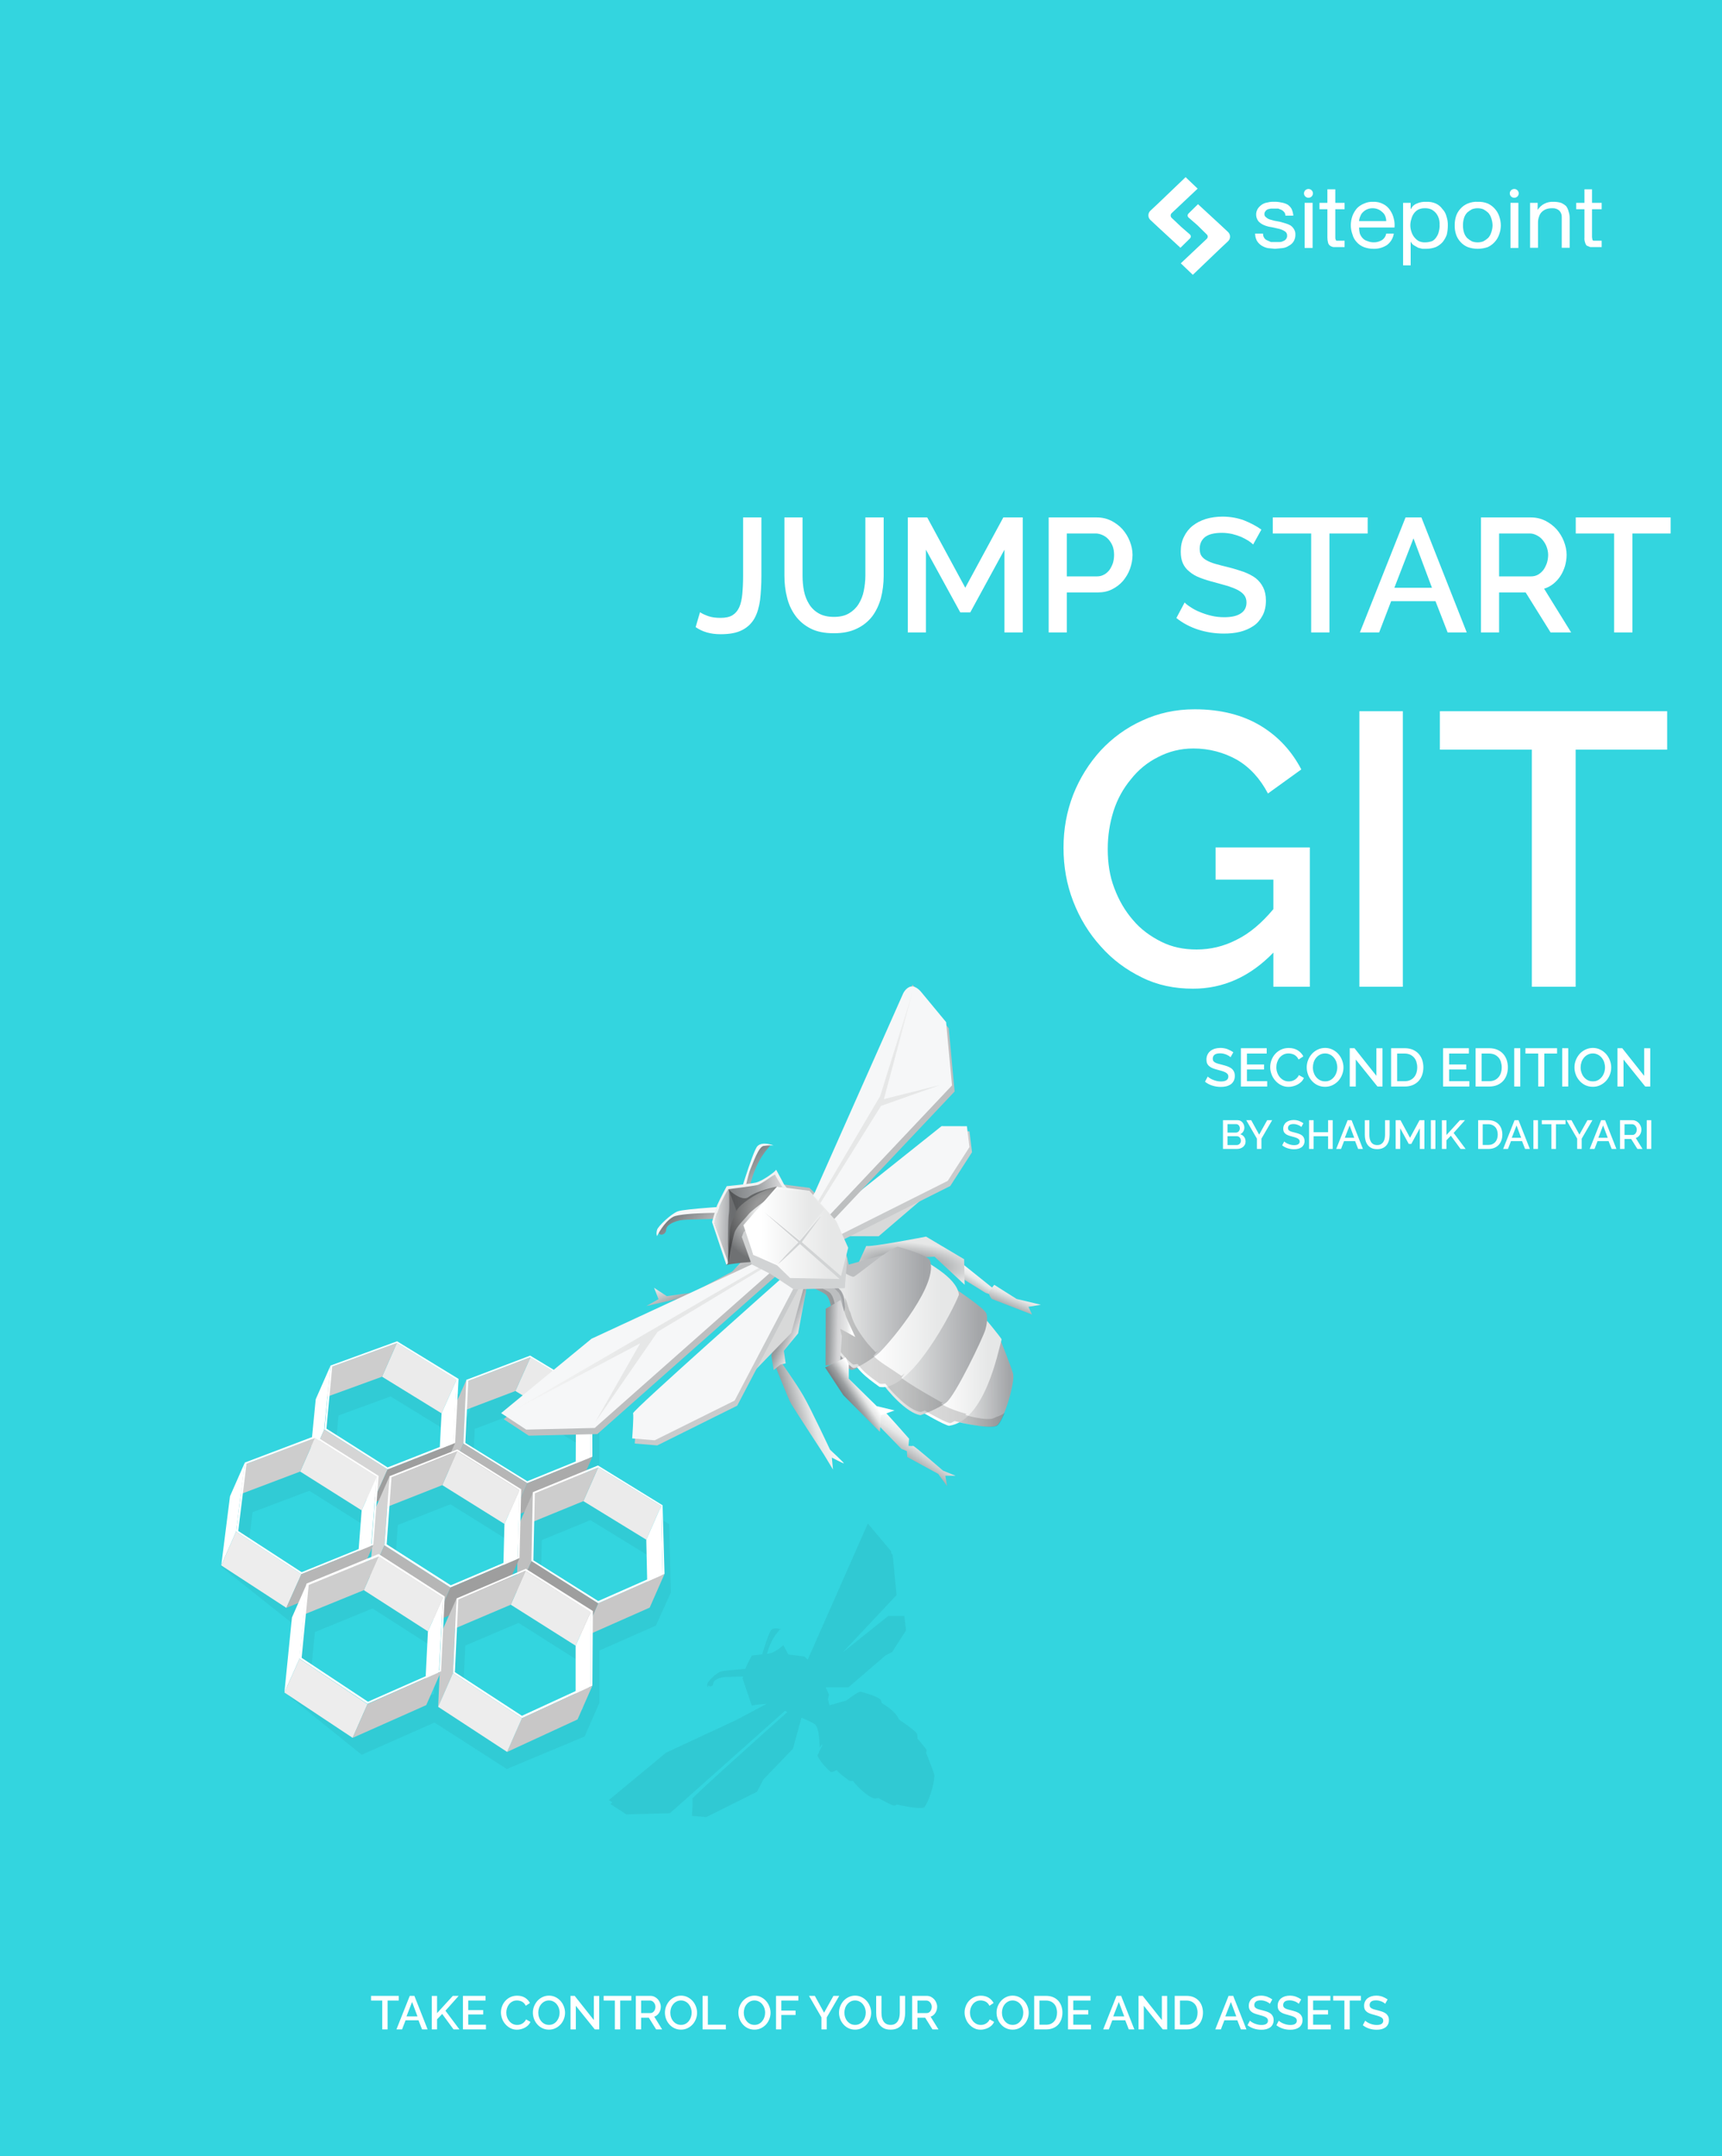 <svg width="1021" height="1278" viewBox="0 0 1021 1278" fill="none" xmlns="http://www.w3.org/2000/svg">
<g id="Mock - v1 - Vue.js">
<g clip-path="url(#clip0)">
<rect width="1021" height="1278" fill="white"/>
<g id="BASE">
<path id="BASE_2" d="M1056 0H-1056V1278H1056V0Z" fill="#33D5DF"/>
</g>
<g id="Group">
<g id="Group_2">
<path id="Vector" d="M749.484 140.854C749.89 141.58 750.539 142.145 751.32 142.457L753.565 143.458H758.666C759.454 143.446 760.226 143.239 760.91 142.857C761.571 142.638 762.144 142.217 762.543 141.656C762.985 141.081 763.202 140.371 763.155 139.653C763.188 139.131 763.071 138.611 762.819 138.151C762.567 137.691 762.188 137.309 761.727 137.049C760.715 136.425 759.615 135.952 758.462 135.646L753.973 134.645C752.425 134.46 750.913 134.055 749.484 133.443C748.248 132.945 747.135 132.194 746.219 131.24C745.359 130.168 744.858 128.86 744.785 127.498C744.712 126.135 745.07 124.783 745.811 123.628C746.468 122.685 747.299 121.87 748.26 121.225C749.241 120.586 750.357 120.175 751.524 120.023C752.718 119.691 753.959 119.556 755.197 119.622C756.705 119.546 758.217 119.681 759.686 120.023C760.972 120.212 762.215 120.618 763.359 121.225C764.378 121.885 765.218 122.779 765.808 123.829C766.385 125.095 766.73 126.451 766.828 127.835H762.135C762.15 127.12 761.936 126.42 761.523 125.832C761.079 125.263 760.524 124.786 759.89 124.43L757.85 123.628H753.565L751.728 124.029C751.116 124.43 750.504 124.63 750.3 125.231C750.094 125.444 749.934 125.696 749.829 125.971C749.724 126.246 749.676 126.539 749.688 126.833C749.654 127.177 749.711 127.524 749.854 127.84C749.997 128.156 750.221 128.43 750.504 128.636C751.139 129.259 751.905 129.738 752.749 130.038L755.605 130.839L758.87 131.44L762.339 132.442C763.34 132.719 764.3 133.123 765.195 133.643C766.029 134.226 766.724 134.977 767.236 135.847C767.818 136.815 768.102 137.928 768.052 139.052C768.084 140.453 767.732 141.836 767.032 143.058C766.344 144.169 765.355 145.071 764.175 145.662C763.027 146.448 761.692 146.931 760.298 147.064L756.013 147.464L751.728 147.064C750.343 146.779 749.027 146.235 747.852 145.461C746.769 144.729 745.863 143.771 745.199 142.657C744.524 141.354 744.174 139.912 744.179 138.451H748.872C748.825 139.294 749.039 140.132 749.484 140.854Z" fill="white"/>
<path id="Vector_2" d="M778.255 120.223H773.562V146.964H778.255V120.223Z" fill="white"/>
<path id="Vector_3" d="M797.23 120.223V124.029H791.721V140.654C791.721 141.255 791.721 141.656 791.925 141.856C791.925 142.011 791.962 142.165 792.033 142.304C792.104 142.443 792.207 142.564 792.333 142.657H797.23V146.463H790.701C789.966 146.358 789.266 146.083 788.66 145.662C788.038 145.231 787.602 144.588 787.436 143.859C787.174 142.878 787.037 141.869 787.028 140.854V124.029H782.335V120.223H787.028V112.211H791.721V120.223H797.23Z" fill="white"/>
<path id="Vector_4" d="M822.328 145.261C819.971 146.784 817.191 147.554 814.37 147.464C812.419 147.477 810.483 147.137 808.657 146.463C807.002 145.816 805.532 144.785 804.372 143.458C803.202 142.207 802.362 140.694 801.924 139.051C801.253 137.255 800.908 135.356 800.903 133.443C800.928 131.531 801.272 129.636 801.924 127.834C802.562 126.235 803.457 124.748 804.576 123.428C805.786 122.205 807.246 121.249 808.861 120.623C810.52 119.871 812.341 119.527 814.166 119.622C816.3 119.518 818.421 120.004 820.288 121.024C821.972 121.909 823.382 123.224 824.369 124.83C825.34 126.297 826.032 127.926 826.409 129.637C826.842 131.338 826.98 133.099 826.817 134.845H805.8C805.836 135.99 805.973 137.129 806.208 138.25C806.548 139.286 807.104 140.242 807.841 141.054C808.585 141.926 809.581 142.554 810.698 142.857C812.099 143.468 813.631 143.733 815.161 143.628C816.69 143.523 818.17 143.052 819.471 142.256C820.117 141.814 820.666 141.249 821.087 140.596C821.507 139.942 821.79 139.213 821.92 138.451H826.409C826.013 141.159 824.547 143.605 822.328 145.261ZM821.308 128.035C820.939 127.079 820.303 126.246 819.471 125.631C818.774 124.94 817.941 124.395 817.023 124.029C816.052 123.637 815.012 123.433 813.962 123.428C812.843 123.394 811.729 123.599 810.698 124.029C809.78 124.395 808.947 124.94 808.249 125.631C807.5 126.279 806.938 127.107 806.617 128.035C806.157 128.978 805.88 129.997 805.8 131.039H821.92C821.915 130.008 821.707 128.988 821.308 128.035Z" fill="white"/>
<path id="Vector_5" d="M836.407 120.223V123.828H836.611C836.942 123.094 837.419 122.432 838.015 121.881C838.611 121.331 839.313 120.903 840.08 120.624C841.81 119.869 843.698 119.526 845.589 119.622C847.547 119.509 849.505 119.852 851.302 120.624C852.854 121.347 854.189 122.451 855.179 123.828C856.378 125.059 857.223 126.579 857.628 128.235C858.226 129.976 858.502 131.807 858.444 133.643C858.442 135.463 858.237 137.276 857.832 139.051C857.263 140.64 856.436 142.128 855.383 143.458C854.245 144.721 852.856 145.744 851.302 146.463C849.477 147.137 847.54 147.477 845.589 147.464H843.345L840.896 146.863L838.447 145.461C837.637 144.998 836.995 144.298 836.611 143.458H836.407V157.279H831.918V120.223H836.407ZM853.139 129.637C852.804 128.478 852.25 127.391 851.506 126.432C850.766 125.545 849.867 124.799 848.854 124.229C847.645 123.661 846.316 123.386 844.977 123.428C843.57 123.362 842.169 123.637 840.896 124.229C839.827 124.808 838.917 125.633 838.243 126.633C837.563 127.602 837.078 128.69 836.815 129.838C836.415 130.999 836.208 132.217 836.203 133.443C836.19 134.736 836.397 136.022 836.815 137.249C837.491 139.572 839.017 141.569 841.1 142.857C842.367 143.466 843.773 143.742 845.181 143.658C846.578 143.626 847.959 143.355 849.262 142.857C850.272 142.272 851.114 141.445 851.71 140.454C852.425 139.43 852.912 138.27 853.139 137.048C853.488 135.811 853.626 134.525 853.547 133.243C853.615 132.027 853.477 130.809 853.139 129.637" fill="white"/>
<path id="Vector_6" d="M863.341 128.035C863.899 126.399 864.803 124.897 865.994 123.628C867.17 122.318 868.636 121.29 870.279 120.624C872.148 119.85 874.172 119.508 876.196 119.622C878.22 119.528 880.239 119.87 882.114 120.624C883.668 121.343 885.056 122.365 886.195 123.628C887.386 124.897 888.29 126.399 888.847 128.035C889.498 129.837 889.843 131.732 889.867 133.643C889.843 135.49 889.498 137.319 888.847 139.052C888.29 140.688 887.386 142.19 886.195 143.458C885.056 144.721 883.668 145.744 882.114 146.463C880.213 147.12 878.212 147.459 876.196 147.464C874.179 147.475 872.176 147.136 870.279 146.463C868.636 145.796 867.17 144.768 865.994 143.458C864.803 142.19 863.899 140.688 863.341 139.052C862.756 137.308 862.48 135.479 862.525 133.643C862.48 131.743 862.756 129.847 863.341 128.035V128.035ZM868.034 137.85C868.398 139.038 869.026 140.132 869.871 141.055C870.737 141.834 871.696 142.506 872.728 143.058C873.836 143.467 875.012 143.67 876.196 143.659C877.313 143.655 878.419 143.451 879.461 143.058C880.493 142.506 881.452 141.834 882.318 141.055C883.163 140.132 883.79 139.038 884.154 137.85C884.661 136.502 884.937 135.08 884.97 133.643C884.952 132.14 884.676 130.65 884.154 129.237C883.79 128.049 883.163 126.954 882.318 126.032C881.452 125.253 880.493 124.58 879.461 124.029C878.419 123.635 877.313 123.432 876.196 123.428C875.012 123.416 873.836 123.62 872.728 124.029C871.696 124.58 870.737 125.253 869.871 126.032C869.026 126.954 868.398 128.049 868.034 129.237C867.589 130.664 867.383 132.152 867.422 133.643C867.394 135.069 867.601 136.489 868.034 137.85" fill="white"/>
<path id="Vector_7" d="M900.274 120.223H895.581V146.964H900.274V120.223Z" fill="white"/>
<path id="Vector_8" d="M911.701 120.223V124.429C912.651 122.893 914.005 121.636 915.621 120.79C917.236 119.944 919.054 119.541 920.883 119.622C922.47 119.582 924.053 119.785 925.576 120.223C926.7 120.724 927.733 121.4 928.637 122.226C929.317 123.195 929.802 124.283 930.065 125.431C930.484 126.657 930.69 127.943 930.677 129.237V146.863H925.984V128.836C926.034 128.108 925.933 127.378 925.687 126.69C925.442 126.001 925.057 125.369 924.556 124.83C923.976 124.323 923.297 123.937 922.56 123.696C921.824 123.454 921.045 123.363 920.271 123.428C919.019 123.396 917.772 123.6 916.598 124.029C915.595 124.44 914.691 125.055 913.945 125.831C913.275 126.582 912.787 127.473 912.517 128.435C912.101 129.524 911.893 130.678 911.905 131.841V146.863H907.212V120.223H911.701Z" fill="white"/>
<path id="Vector_9" d="M949.653 120.223V124.029H943.94V140.654C943.972 141.06 944.04 141.462 944.144 141.856C944.144 142.256 944.348 142.457 944.756 142.657H949.653V146.463H942.92L940.879 145.662C940.376 145.164 940.023 144.541 939.859 143.859C939.495 142.9 939.355 141.873 939.451 140.854V124.029H934.554V120.223H939.451V112.211H943.94V120.223H949.653Z" fill="white"/>
<path id="Vector_10" d="M682.148 130.439L686.433 134.445L699.9 146.863L705.614 141.255C705.901 140.957 706.061 140.563 706.061 140.153C706.061 139.743 705.901 139.349 705.614 139.052L700.309 134.445L694.595 129.036C694.279 128.674 694.105 128.212 694.105 127.734C694.105 127.257 694.279 126.795 694.595 126.432L710.103 111.81L702.961 105L686.433 120.824L682.148 124.83C681.753 125.187 681.437 125.62 681.22 126.103C681.004 126.585 680.893 127.107 680.893 127.634C680.893 128.162 681.004 128.683 681.22 129.166C681.437 129.649 681.753 130.082 682.148 130.439" fill="white"/>
<path id="Vector_11" d="M728.059 137.449L723.774 133.443L710.307 121.024L704.594 126.633C704.307 126.931 704.147 127.325 704.147 127.735C704.147 128.144 704.307 128.539 704.594 128.836L709.899 133.443L715.612 139.052C715.913 139.382 716.08 139.81 716.08 140.254C716.08 140.697 715.913 141.125 715.612 141.455L700.104 156.078L707.246 162.888L723.774 147.064L728.059 143.058C728.455 142.701 728.771 142.268 728.987 141.785C729.203 141.302 729.315 140.781 729.315 140.254C729.315 139.726 729.203 139.205 728.987 138.722C728.771 138.239 728.455 137.806 728.059 137.449" fill="white"/>
<path id="Vector_12" d="M778.459 114.615C778.459 115.305 778.179 115.968 777.682 116.456C777.184 116.944 776.51 117.219 775.806 117.219C775.103 117.219 774.428 116.944 773.93 116.456C773.433 115.968 773.153 115.305 773.153 114.615C773.153 113.924 773.433 113.262 773.93 112.773C774.428 112.285 775.103 112.011 775.806 112.011C776.51 112.011 777.184 112.285 777.682 112.773C778.179 113.262 778.459 113.924 778.459 114.615" fill="white"/>
<path id="Vector_13" d="M900.478 114.615C900.478 115.305 900.199 115.968 899.701 116.456C899.204 116.944 898.529 117.219 897.825 117.219C897.122 117.219 896.447 116.944 895.95 116.456C895.452 115.968 895.173 115.305 895.173 114.615C895.173 113.924 895.452 113.262 895.95 112.773C896.447 112.285 897.122 112.011 897.825 112.011C898.529 112.011 899.204 112.285 899.701 112.773C900.199 113.262 900.478 113.924 900.478 114.615" fill="white"/>
</g>
<path id="JUMP START GIT" d="M415.052 362.854L412.46 371.686C416.492 374.566 421.484 375.91 427.244 375.91C432.62 375.91 436.844 375.142 440.108 373.414C443.276 371.782 445.676 369.478 447.404 366.406C449.036 363.43 450.092 359.782 450.668 355.558C451.148 351.334 451.436 346.534 451.436 341.35V306.694H440.588V341.35C440.588 345.478 440.396 349.126 440.108 352.198C439.82 355.27 439.244 357.862 438.284 359.974C437.324 362.086 435.98 363.622 434.252 364.678C432.524 365.734 430.124 366.214 427.244 366.214C424.46 366.214 421.964 365.926 419.852 365.158C417.74 364.39 416.108 363.622 415.052 362.854ZM494.471 365.638C490.919 365.638 487.943 364.966 485.543 363.622C483.143 362.278 481.223 360.454 479.783 358.15C478.343 355.846 477.287 353.254 476.711 350.374C476.135 347.494 475.847 344.422 475.847 341.254V306.694H465.095V341.254C465.095 345.67 465.575 349.99 466.631 354.022C467.591 358.15 469.319 361.798 471.623 364.966C473.927 368.134 476.903 370.63 480.647 372.55C484.391 374.47 488.999 375.334 494.471 375.334C499.655 375.334 504.167 374.47 507.911 372.646C511.655 370.918 514.727 368.422 517.127 365.35C519.431 362.278 521.159 358.63 522.311 354.502C523.367 350.374 523.943 345.958 523.943 341.254V306.694H513.095V341.254C513.095 344.326 512.711 347.398 512.135 350.278C511.559 353.158 510.503 355.75 509.063 358.054C507.623 360.358 505.703 362.182 503.399 363.526C500.999 364.966 498.023 365.638 494.471 365.638ZM595.555 374.854H606.403V306.694H594.883L572.323 348.358L549.763 306.694H538.243V374.854H548.995V325.798L569.347 362.95H575.299L595.555 325.798V374.854ZM621.774 374.854H632.526V351.142H650.958C654.03 351.142 656.814 350.566 659.31 349.318C661.806 348.07 664.014 346.438 665.838 344.326C667.566 342.214 669.006 339.91 669.966 337.222C670.926 334.534 671.502 331.75 671.502 328.87C671.502 326.182 670.926 323.494 669.87 320.806C668.814 318.118 667.374 315.814 665.55 313.702C663.63 311.59 661.422 309.958 658.83 308.614C656.238 307.366 653.454 306.694 650.382 306.694H621.774V374.854ZM632.526 341.638V316.198H649.71C651.054 316.198 652.398 316.582 653.742 317.158C655.086 317.734 656.238 318.598 657.294 319.75C658.254 320.902 659.118 322.15 659.694 323.686C660.27 325.222 660.558 326.95 660.558 328.87C660.558 330.79 660.27 332.422 659.79 333.958C659.214 335.494 658.542 336.838 657.678 337.99C656.718 339.142 655.662 340.102 654.414 340.678C653.166 341.35 651.822 341.638 650.286 341.638H632.526ZM743 322.726L747.896 313.894C744.92 311.782 741.464 309.958 737.624 308.422C733.688 306.982 729.464 306.214 724.856 306.214C721.304 306.214 718.04 306.694 715.064 307.558C711.992 308.518 709.4 309.862 707.192 311.59C704.984 313.318 703.256 315.526 702.008 318.118C700.664 320.71 700.088 323.686 700.088 326.95C700.088 329.638 700.472 331.942 701.336 333.862C702.2 335.782 703.448 337.414 705.176 338.758C706.808 340.198 708.92 341.446 711.416 342.406C713.912 343.366 716.888 344.326 720.344 345.19C723.224 345.958 725.912 346.726 728.216 347.398C730.52 348.166 732.44 348.934 734.072 349.798C735.608 350.662 736.856 351.622 737.72 352.774C738.584 353.926 739.064 355.366 739.064 357.094C739.064 359.974 737.912 362.182 735.608 363.622C733.304 365.158 730.04 365.83 725.816 365.83C723.128 365.83 720.632 365.542 718.232 364.966C715.736 364.39 713.528 363.622 711.416 362.758C709.304 361.894 707.48 360.934 705.944 359.878C704.408 358.918 703.16 357.958 702.392 357.094L697.496 366.31C701.336 369.382 705.752 371.686 710.552 373.222C715.352 374.758 720.44 375.526 725.624 375.526C729.08 375.526 732.248 375.238 735.32 374.47C738.296 373.702 740.888 372.55 743.192 371.014C745.496 369.478 747.224 367.366 748.568 364.87C749.912 362.374 750.584 359.398 750.584 355.942C750.584 352.87 750.008 350.278 748.952 348.166C747.896 346.054 746.456 344.23 744.536 342.694C742.616 341.254 740.216 340.006 737.432 338.95C734.648 337.99 731.576 337.03 728.12 336.166C725.24 335.494 722.84 334.822 720.728 334.246C718.616 333.67 716.792 332.902 715.448 332.134C714.008 331.366 712.952 330.406 712.28 329.35C711.608 328.294 711.32 326.95 711.32 325.222C711.32 322.342 712.376 320.038 714.488 318.31C716.6 316.678 719.96 315.814 724.568 315.814C726.584 315.814 728.6 316.102 730.52 316.486C732.44 316.966 734.264 317.542 735.896 318.214C737.528 318.982 738.968 319.75 740.216 320.518C741.368 321.286 742.328 322.054 743 322.726ZM810.915 316.198V306.694H754.659V316.198H777.411V374.854H788.259V316.198H810.915ZM833.369 306.694L806.297 374.854H817.721L824.825 356.326H851.129L858.329 374.854H869.657L842.777 306.694H833.369ZM849.017 348.358H826.745L838.073 319.078L849.017 348.358ZM878.086 374.854H888.838V351.142H904.582L919.366 374.854H931.558L915.526 348.934C917.446 348.358 919.27 347.398 920.998 346.054C922.63 344.71 924.07 343.174 925.222 341.35C926.374 339.622 927.238 337.606 927.91 335.494C928.486 333.382 928.87 331.174 928.87 328.87C928.87 326.182 928.294 323.494 927.238 320.806C926.182 318.118 924.742 315.814 922.918 313.702C920.998 311.59 918.79 309.958 916.198 308.614C913.606 307.366 910.822 306.694 907.75 306.694H878.086V374.854ZM888.838 341.638V316.198H907.078C908.422 316.198 909.766 316.582 911.11 317.254C912.454 317.926 913.606 318.79 914.566 319.942C915.526 321.094 916.39 322.438 916.966 323.974C917.542 325.51 917.926 327.142 917.926 328.87C917.926 330.598 917.638 332.23 917.158 333.766C916.582 335.302 915.91 336.742 915.046 337.894C914.086 339.046 913.03 340.006 911.782 340.678C910.534 341.35 909.19 341.638 907.654 341.638H888.838ZM990.54 316.198V306.694H934.284V316.198H957.036V374.854H967.884V316.198H990.54ZM755.003 564.614V584.854H776.623V502.284H720.733V521.374H755.003V538.854C748.103 547.134 740.743 553.344 733.153 557.024C725.563 560.934 717.743 562.774 709.463 562.774C701.873 562.774 694.973 561.394 688.533 558.174C682.093 554.954 676.343 550.814 671.743 545.294C667.143 540.004 663.463 533.794 660.703 526.434C657.943 519.304 656.793 511.484 656.793 503.204C656.793 495.384 657.943 488.024 660.243 480.664C662.543 473.534 665.993 467.324 670.593 461.804C674.963 456.284 680.253 451.914 686.693 448.694C692.903 445.474 699.803 443.634 707.623 443.634C716.823 443.634 725.563 445.934 733.383 450.304C741.203 454.904 747.183 461.574 751.783 470.314L771.563 456.054C766.043 445.474 758.223 436.734 747.643 430.294C737.063 423.854 723.953 420.404 708.313 420.404C697.043 420.404 686.693 422.704 677.263 427.074C667.603 431.444 659.553 437.424 652.653 444.784C645.753 452.374 640.233 461.114 636.323 471.004C632.413 481.124 630.573 491.474 630.573 502.514C630.573 513.554 632.413 524.134 636.323 534.254C640.233 544.374 645.753 553.344 652.653 560.934C659.553 568.754 667.603 574.734 677.033 579.334C686.233 583.934 696.353 586.004 707.393 586.004C725.333 586.004 741.203 578.874 755.003 564.614ZM806.005 584.854H831.765V421.554H806.005V584.854ZM988.501 444.324V421.554H853.721V444.324H908.231V584.854H934.221V444.324H988.501Z" fill="white"/>
<path id="BY SHAUMIK DAITYARI" d="M738.523 676.608C738.523 675.528 738.235 674.616 737.659 673.848C737.083 673.08 736.315 672.552 735.355 672.264C736.123 671.928 736.723 671.376 737.155 670.656C737.587 669.936 737.803 669.144 737.803 668.304C737.803 667.776 737.707 667.272 737.515 666.744C737.323 666.216 737.083 665.76 736.747 665.352C736.411 664.944 736.003 664.608 735.523 664.344C735.043 664.104 734.491 663.96 733.915 663.96H725.131V681H733.267C733.987 681 734.659 680.904 735.307 680.712C735.931 680.52 736.483 680.232 736.963 679.848C737.443 679.464 737.803 679.008 738.091 678.456C738.379 677.928 738.523 677.304 738.523 676.608ZM735.763 676.104C735.763 676.464 735.691 676.8 735.571 677.112C735.427 677.424 735.259 677.688 735.043 677.928C734.803 678.168 734.539 678.336 734.251 678.48C733.939 678.624 733.603 678.672 733.267 678.672H727.819V673.464H733.435C733.771 673.464 734.083 673.536 734.371 673.68C734.659 673.824 734.899 674.016 735.091 674.256C735.283 674.496 735.451 674.784 735.571 675.096C735.691 675.432 735.763 675.768 735.763 676.104ZM727.819 666.288H732.907C733.531 666.288 734.059 666.528 734.491 667.008C734.899 667.488 735.115 668.088 735.115 668.808C735.115 669.192 735.043 669.528 734.923 669.816C734.803 670.128 734.635 670.392 734.419 670.608C734.203 670.824 733.963 670.992 733.675 671.112C733.387 671.256 733.099 671.304 732.763 671.304H727.819V666.288ZM741.871 663.96H738.919L745.231 674.856V681H747.919V674.904L754.279 663.96H751.327L746.575 672.504L741.871 663.96ZM771.586 667.968L772.81 665.76C772.066 665.232 771.202 664.776 770.242 664.392C769.258 664.032 768.202 663.84 767.05 663.84C766.162 663.84 765.346 663.96 764.602 664.176C763.834 664.416 763.186 664.752 762.634 665.184C762.082 665.616 761.65 666.168 761.338 666.816C761.002 667.464 760.858 668.208 760.858 669.024C760.858 669.696 760.954 670.272 761.17 670.752C761.386 671.232 761.698 671.64 762.13 671.976C762.538 672.336 763.066 672.648 763.69 672.888C764.314 673.128 765.058 673.368 765.922 673.584C766.642 673.776 767.314 673.968 767.89 674.136C768.466 674.328 768.946 674.52 769.354 674.736C769.738 674.952 770.05 675.192 770.266 675.48C770.482 675.768 770.602 676.128 770.602 676.56C770.602 677.28 770.314 677.832 769.738 678.192C769.162 678.576 768.346 678.744 767.29 678.744C766.618 678.744 765.994 678.672 765.394 678.528C764.77 678.384 764.218 678.192 763.69 677.976C763.162 677.76 762.706 677.52 762.322 677.256C761.938 677.016 761.626 676.776 761.434 676.56L760.21 678.864C761.17 679.632 762.274 680.208 763.474 680.592C764.674 680.976 765.946 681.168 767.242 681.168C768.106 681.168 768.898 681.096 769.666 680.904C770.41 680.712 771.058 680.424 771.634 680.04C772.21 679.656 772.642 679.128 772.978 678.504C773.314 677.88 773.482 677.136 773.482 676.272C773.482 675.504 773.338 674.856 773.074 674.328C772.81 673.8 772.45 673.344 771.97 672.96C771.49 672.6 770.89 672.288 770.194 672.024C769.498 671.784 768.73 671.544 767.866 671.328C767.146 671.16 766.546 670.992 766.018 670.848C765.49 670.704 765.034 670.512 764.698 670.32C764.338 670.128 764.074 669.888 763.906 669.624C763.738 669.36 763.666 669.024 763.666 668.592C763.666 667.872 763.93 667.296 764.458 666.864C764.986 666.456 765.826 666.24 766.978 666.24C767.482 666.24 767.986 666.312 768.466 666.408C768.946 666.528 769.402 666.672 769.81 666.84C770.218 667.032 770.578 667.224 770.89 667.416C771.178 667.608 771.418 667.8 771.586 667.968ZM790.17 663.96H787.458V671.088H778.866V663.96H776.178V681H778.866V673.488H787.458V681H790.17V663.96ZM799.03 663.96L792.262 681H795.118L796.894 676.368H803.47L805.27 681H808.102L801.382 663.96H799.03ZM802.942 674.376H797.374L800.206 667.056L802.942 674.376ZM816.563 678.696C815.675 678.696 814.931 678.528 814.331 678.192C813.731 677.856 813.251 677.4 812.891 676.824C812.531 676.248 812.267 675.6 812.123 674.88C811.979 674.16 811.907 673.392 811.907 672.6V663.96H809.219V672.6C809.219 673.704 809.339 674.784 809.603 675.792C809.843 676.824 810.275 677.736 810.851 678.528C811.427 679.32 812.171 679.944 813.107 680.424C814.043 680.904 815.195 681.12 816.563 681.12C817.859 681.12 818.987 680.904 819.923 680.448C820.859 680.016 821.627 679.392 822.227 678.624C822.803 677.856 823.235 676.944 823.523 675.912C823.787 674.88 823.931 673.776 823.931 672.6V663.96H821.219V672.6C821.219 673.368 821.123 674.136 820.979 674.856C820.835 675.576 820.571 676.224 820.211 676.8C819.851 677.376 819.371 677.832 818.795 678.168C818.195 678.528 817.451 678.696 816.563 678.696ZM841.834 681H844.546V663.96H841.666L836.026 674.376L830.386 663.96H827.506V681H830.194V668.736L835.282 678.024H836.77L841.834 668.736V681ZM848.389 681H851.077V663.96H848.389V681ZM854.928 681H857.616V675.864L860.232 673.152L865.992 681H868.992L861.888 671.496L868.608 663.96H865.632L857.616 672.744V663.984H854.928V681ZM876.42 681H882.468C883.716 681 884.868 680.808 885.9 680.4C886.908 679.992 887.796 679.416 888.516 678.672C889.236 677.928 889.788 677.04 890.172 675.984C890.556 674.928 890.772 673.752 890.772 672.456C890.772 671.304 890.58 670.2 890.244 669.168C889.884 668.136 889.356 667.224 888.66 666.456C887.964 665.688 887.1 665.088 886.068 664.632C885.036 664.2 883.836 663.96 882.468 663.96H876.42V681ZM888.036 672.456C888.036 673.344 887.916 674.16 887.676 674.904C887.436 675.672 887.076 676.32 886.596 676.872C886.116 677.424 885.54 677.856 884.844 678.168C884.148 678.48 883.356 678.624 882.468 678.624H879.108V666.336H882.468C883.332 666.336 884.124 666.504 884.82 666.792C885.492 667.104 886.092 667.536 886.572 668.064C887.052 668.592 887.412 669.24 887.652 669.984C887.892 670.752 888.036 671.568 888.036 672.456ZM898.006 663.96L891.238 681H894.094L895.87 676.368H902.446L904.246 681H907.078L900.358 663.96H898.006ZM901.918 674.376H896.35L899.182 667.056L901.918 674.376ZM909.186 681H911.874V663.96H909.186V681ZM928.229 666.336V663.96H914.165V666.336H919.853V681H922.565V666.336H928.229ZM931.762 663.96H928.81L935.122 674.856V681H937.81V674.904L944.17 663.96H941.218L936.466 672.504L931.762 663.96ZM949.334 663.96L942.566 681H945.422L947.198 676.368H953.774L955.574 681H958.406L951.686 663.96H949.334ZM953.246 674.376H947.678L950.51 667.056L953.246 674.376ZM960.514 681H963.202V675.072H967.138L970.834 681H973.882L969.874 674.52C970.354 674.376 970.81 674.136 971.242 673.8C971.65 673.464 972.01 673.08 972.298 672.624C972.586 672.192 972.802 671.688 972.97 671.16C973.114 670.632 973.21 670.08 973.21 669.504C973.21 668.832 973.066 668.16 972.802 667.488C972.538 666.816 972.178 666.24 971.722 665.712C971.242 665.184 970.69 664.776 970.042 664.44C969.394 664.128 968.698 663.96 967.93 663.96H960.514V681ZM963.202 672.696V666.336H967.762C968.098 666.336 968.434 666.432 968.77 666.6C969.106 666.768 969.394 666.984 969.634 667.272C969.874 667.56 970.09 667.896 970.234 668.28C970.378 668.664 970.474 669.072 970.474 669.504C970.474 669.936 970.402 670.344 970.282 670.728C970.138 671.112 969.97 671.472 969.754 671.76C969.514 672.048 969.25 672.288 968.938 672.456C968.626 672.624 968.29 672.696 967.906 672.696H963.202ZM976.381 681H979.069V663.96H976.381V681Z" fill="white"/>
<path id="SECOND EDITION" d="M729.625 626.624L731.257 623.68C730.265 622.976 729.113 622.368 727.833 621.856C726.521 621.376 725.113 621.12 723.577 621.12C722.393 621.12 721.305 621.28 720.313 621.568C719.289 621.888 718.425 622.336 717.689 622.912C716.953 623.488 716.377 624.224 715.961 625.088C715.513 625.952 715.321 626.944 715.321 628.032C715.321 628.928 715.449 629.696 715.737 630.336C716.025 630.976 716.441 631.52 717.017 631.968C717.561 632.448 718.265 632.864 719.097 633.184C719.929 633.504 720.921 633.824 722.073 634.112C723.033 634.368 723.929 634.624 724.697 634.848C725.465 635.104 726.105 635.36 726.649 635.648C727.161 635.936 727.577 636.256 727.865 636.64C728.153 637.024 728.313 637.504 728.313 638.08C728.313 639.04 727.929 639.776 727.161 640.256C726.393 640.768 725.305 640.992 723.897 640.992C723.001 640.992 722.169 640.896 721.369 640.704C720.537 640.512 719.801 640.256 719.097 639.968C718.393 639.68 717.785 639.36 717.273 639.008C716.761 638.688 716.345 638.368 716.089 638.08L714.457 641.152C715.737 642.176 717.209 642.944 718.809 643.456C720.409 643.968 722.105 644.224 723.833 644.224C724.985 644.224 726.041 644.128 727.065 643.872C728.057 643.616 728.921 643.232 729.689 642.72C730.457 642.208 731.033 641.504 731.481 640.672C731.929 639.84 732.153 638.848 732.153 637.696C732.153 636.672 731.961 635.808 731.609 635.104C731.257 634.4 730.777 633.792 730.137 633.28C729.497 632.8 728.697 632.384 727.769 632.032C726.841 631.712 725.817 631.392 724.665 631.104C723.705 630.88 722.905 630.656 722.201 630.464C721.497 630.272 720.889 630.016 720.441 629.76C719.961 629.504 719.609 629.184 719.385 628.832C719.161 628.48 719.065 628.032 719.065 627.456C719.065 626.496 719.417 625.728 720.121 625.152C720.825 624.608 721.945 624.32 723.481 624.32C724.153 624.32 724.825 624.416 725.465 624.544C726.105 624.704 726.713 624.896 727.257 625.12C727.801 625.376 728.281 625.632 728.697 625.888C729.081 626.144 729.401 626.4 729.625 626.624ZM751.332 640.832H739.332V633.888H749.476V630.912H739.332V624.448H751.044V621.28H735.748V644H751.332V640.832ZM753.12 632.48C753.12 633.952 753.376 635.36 753.92 636.768C754.432 638.176 755.2 639.424 756.16 640.512C757.12 641.6 758.24 642.496 759.584 643.168C760.896 643.872 762.368 644.192 763.968 644.192C764.864 644.192 765.76 644.096 766.688 643.84C767.616 643.616 768.512 643.264 769.344 642.816C770.176 642.368 770.912 641.824 771.584 641.184C772.224 640.544 772.736 639.776 773.12 638.912L770.144 637.216C769.824 637.888 769.44 638.464 768.992 638.912C768.544 639.392 768.032 639.776 767.488 640.096C766.944 640.416 766.368 640.64 765.792 640.768C765.216 640.896 764.64 640.96 764.096 640.96C763.008 640.96 762.048 640.736 761.152 640.288C760.256 639.84 759.456 639.2 758.816 638.432C758.176 637.664 757.664 636.8 757.312 635.776C756.928 634.784 756.768 633.728 756.768 632.608C756.768 631.648 756.896 630.656 757.216 629.664C757.536 628.704 757.984 627.808 758.592 627.008C759.2 626.24 759.968 625.6 760.864 625.12C761.76 624.64 762.784 624.384 764 624.384C764.512 624.384 765.088 624.448 765.664 624.576C766.24 624.704 766.784 624.896 767.328 625.152C767.84 625.44 768.352 625.824 768.8 626.272C769.248 626.752 769.632 627.328 769.952 628L772.768 626.112C772 624.64 770.912 623.456 769.44 622.528C767.968 621.632 766.176 621.152 764.128 621.152C762.4 621.152 760.832 621.504 759.488 622.144C758.112 622.816 756.96 623.68 756 624.768C755.04 625.856 754.336 627.072 753.856 628.416C753.344 629.76 753.12 631.136 753.12 632.48ZM785.656 644.16C787.192 644.16 788.632 643.872 789.976 643.232C791.32 642.592 792.472 641.76 793.464 640.704C794.424 639.648 795.192 638.432 795.736 637.024C796.28 635.648 796.568 634.208 796.568 632.672C796.568 631.264 796.28 629.856 795.768 628.48C795.256 627.104 794.52 625.856 793.56 624.768C792.6 623.68 791.48 622.816 790.136 622.144C788.792 621.472 787.32 621.12 785.72 621.12C784.12 621.12 782.68 621.44 781.336 622.08C779.992 622.72 778.84 623.552 777.88 624.608C776.92 625.696 776.152 626.912 775.608 628.288C775.032 629.696 774.776 631.136 774.776 632.64C774.776 634.112 775.032 635.52 775.544 636.896C776.056 638.304 776.824 639.52 777.784 640.608C778.744 641.696 779.864 642.56 781.208 643.2C782.552 643.84 784.024 644.16 785.656 644.16ZM778.424 632.64C778.424 631.616 778.584 630.624 778.904 629.632C779.224 628.64 779.704 627.744 780.344 626.976C780.952 626.208 781.72 625.6 782.616 625.12C783.512 624.64 784.536 624.384 785.688 624.384C786.776 624.384 787.736 624.64 788.632 625.088C789.528 625.536 790.264 626.144 790.904 626.912C791.544 627.68 792.024 628.544 792.376 629.536C792.696 630.528 792.888 631.552 792.888 632.64C792.888 633.664 792.728 634.688 792.408 635.648C792.088 636.64 791.608 637.536 791 638.304C790.36 639.104 789.624 639.744 788.728 640.224C787.832 640.704 786.84 640.928 785.688 640.928C784.568 640.928 783.576 640.704 782.68 640.256C781.784 639.808 781.016 639.168 780.376 638.4C779.736 637.632 779.256 636.768 778.936 635.744C778.584 634.752 778.424 633.728 778.424 632.64ZM803.863 628L816.727 644H819.703V621.312H816.087V637.664L803.095 621.28H800.279V644H803.863V628ZM824.81 644H832.874C834.538 644 836.074 643.744 837.45 643.2C838.794 642.656 839.978 641.888 840.938 640.896C841.898 639.904 842.634 638.72 843.146 637.312C843.658 635.904 843.946 634.336 843.946 632.608C843.946 631.072 843.69 629.6 843.242 628.224C842.762 626.848 842.058 625.632 841.13 624.608C840.202 623.584 839.05 622.784 837.674 622.176C836.298 621.6 834.698 621.28 832.874 621.28H824.81V644ZM840.298 632.608C840.298 633.792 840.138 634.88 839.818 635.872C839.498 636.896 839.018 637.76 838.378 638.496C837.738 639.232 836.97 639.808 836.042 640.224C835.114 640.64 834.058 640.832 832.874 640.832H828.394V624.448H832.874C834.026 624.448 835.082 624.672 836.01 625.056C836.906 625.472 837.706 626.048 838.346 626.752C838.986 627.456 839.466 628.32 839.786 629.312C840.106 630.336 840.298 631.424 840.298 632.608ZM871.207 640.832H859.207V633.888H869.351V630.912H859.207V624.448H870.919V621.28H855.623V644H871.207V640.832ZM874.904 644H882.968C884.632 644 886.168 643.744 887.544 643.2C888.888 642.656 890.072 641.888 891.032 640.896C891.992 639.904 892.728 638.72 893.24 637.312C893.752 635.904 894.04 634.336 894.04 632.608C894.04 631.072 893.784 629.6 893.336 628.224C892.856 626.848 892.152 625.632 891.224 624.608C890.296 623.584 889.144 622.784 887.768 622.176C886.392 621.6 884.792 621.28 882.968 621.28H874.904V644ZM890.392 632.608C890.392 633.792 890.232 634.88 889.912 635.872C889.592 636.896 889.112 637.76 888.472 638.496C887.832 639.232 887.064 639.808 886.136 640.224C885.208 640.64 884.152 640.832 882.968 640.832H878.488V624.448H882.968C884.12 624.448 885.176 624.672 886.104 625.056C887 625.472 887.8 626.048 888.44 626.752C889.08 627.456 889.56 628.32 889.88 629.312C890.2 630.336 890.392 631.424 890.392 632.608ZM897.81 644H901.394V621.28H897.81V644ZM923.201 624.448V621.28H904.449V624.448H912.033V644H915.649V624.448H923.201ZM926.248 644H929.832V621.28H926.248V644ZM944.406 644.16C945.942 644.16 947.382 643.872 948.726 643.232C950.07 642.592 951.222 641.76 952.214 640.704C953.174 639.648 953.942 638.432 954.486 637.024C955.03 635.648 955.318 634.208 955.318 632.672C955.318 631.264 955.03 629.856 954.518 628.48C954.006 627.104 953.27 625.856 952.31 624.768C951.35 623.68 950.23 622.816 948.886 622.144C947.542 621.472 946.07 621.12 944.47 621.12C942.87 621.12 941.43 621.44 940.086 622.08C938.742 622.72 937.59 623.552 936.63 624.608C935.67 625.696 934.902 626.912 934.358 628.288C933.782 629.696 933.526 631.136 933.526 632.64C933.526 634.112 933.782 635.52 934.294 636.896C934.806 638.304 935.574 639.52 936.534 640.608C937.494 641.696 938.614 642.56 939.958 643.2C941.302 643.84 942.774 644.16 944.406 644.16ZM937.174 632.64C937.174 631.616 937.334 630.624 937.654 629.632C937.974 628.64 938.454 627.744 939.094 626.976C939.702 626.208 940.47 625.6 941.366 625.12C942.262 624.64 943.286 624.384 944.438 624.384C945.526 624.384 946.486 624.64 947.382 625.088C948.278 625.536 949.014 626.144 949.654 626.912C950.294 627.68 950.774 628.544 951.126 629.536C951.446 630.528 951.638 631.552 951.638 632.64C951.638 633.664 951.478 634.688 951.158 635.648C950.838 636.64 950.358 637.536 949.75 638.304C949.11 639.104 948.374 639.744 947.478 640.224C946.582 640.704 945.59 640.928 944.438 640.928C943.318 640.928 942.326 640.704 941.43 640.256C940.534 639.808 939.766 639.168 939.126 638.4C938.486 637.632 938.006 636.768 937.686 635.744C937.334 634.752 937.174 633.728 937.174 632.64ZM962.613 628L975.477 644H978.453V621.312H974.837V637.664L961.845 621.28H959.029V644H962.613V628Z" fill="white"/>
<path id="TAKE CONTROL OF YOUR CODE AND ASSETS" d="M236.406 1185.75V1182.97H219.998V1185.75H226.634V1202.85H229.798V1185.75H236.406ZM242.955 1182.97L235.059 1202.85H238.391L240.463 1197.45H248.135L250.235 1202.85H253.539L245.699 1182.97H242.955ZM247.519 1195.13H241.023L244.327 1186.59L247.519 1195.13ZM255.998 1202.85H259.134V1196.86L262.186 1193.7L268.906 1202.85H272.406L264.118 1191.77L271.958 1182.97H268.486L259.134 1193.22V1183H255.998V1202.85ZM288.118 1200.08H277.618V1194.01H286.494V1191.4H277.618V1185.75H287.866V1182.97H274.482V1202.85H288.118V1200.08ZM297.011 1192.77C297.011 1194.06 297.235 1195.29 297.711 1196.53C298.159 1197.76 298.831 1198.85 299.671 1199.8C300.511 1200.75 301.491 1201.54 302.667 1202.13C303.815 1202.74 305.103 1203.02 306.503 1203.02C307.287 1203.02 308.071 1202.94 308.883 1202.71C309.695 1202.52 310.479 1202.21 311.207 1201.82C311.935 1201.43 312.579 1200.95 313.167 1200.39C313.727 1199.83 314.175 1199.16 314.511 1198.4L311.907 1196.92C311.627 1197.51 311.291 1198.01 310.899 1198.4C310.507 1198.82 310.059 1199.16 309.583 1199.44C309.107 1199.72 308.603 1199.91 308.099 1200.03C307.595 1200.14 307.091 1200.19 306.615 1200.19C305.663 1200.19 304.823 1200 304.039 1199.61C303.255 1199.21 302.555 1198.65 301.995 1197.98C301.435 1197.31 300.987 1196.55 300.679 1195.66C300.343 1194.79 300.203 1193.87 300.203 1192.89C300.203 1192.05 300.315 1191.18 300.595 1190.31C300.875 1189.47 301.267 1188.69 301.799 1187.99C302.331 1187.31 303.003 1186.75 303.787 1186.33C304.571 1185.91 305.467 1185.69 306.531 1185.69C306.979 1185.69 307.483 1185.75 307.987 1185.86C308.491 1185.97 308.967 1186.14 309.443 1186.36C309.891 1186.61 310.339 1186.95 310.731 1187.34C311.123 1187.76 311.459 1188.27 311.739 1188.85L314.203 1187.2C313.531 1185.91 312.579 1184.88 311.291 1184.07C310.003 1183.28 308.435 1182.86 306.643 1182.86C305.131 1182.86 303.759 1183.17 302.583 1183.73C301.379 1184.32 300.371 1185.07 299.531 1186.03C298.691 1186.98 298.075 1188.04 297.655 1189.22C297.207 1190.39 297.011 1191.6 297.011 1192.77ZM325.48 1202.99C326.824 1202.99 328.084 1202.74 329.26 1202.18C330.436 1201.62 331.444 1200.89 332.312 1199.97C333.152 1199.05 333.824 1197.98 334.3 1196.75C334.776 1195.55 335.028 1194.29 335.028 1192.94C335.028 1191.71 334.776 1190.48 334.328 1189.27C333.88 1188.07 333.236 1186.98 332.396 1186.03C331.556 1185.07 330.576 1184.32 329.4 1183.73C328.224 1183.14 326.936 1182.83 325.536 1182.83C324.136 1182.83 322.876 1183.11 321.7 1183.67C320.524 1184.23 319.516 1184.96 318.676 1185.89C317.836 1186.84 317.164 1187.9 316.688 1189.11C316.184 1190.34 315.96 1191.6 315.96 1192.91C315.96 1194.2 316.184 1195.43 316.632 1196.64C317.08 1197.87 317.752 1198.93 318.592 1199.89C319.432 1200.84 320.412 1201.59 321.588 1202.15C322.764 1202.71 324.052 1202.99 325.48 1202.99ZM319.152 1192.91C319.152 1192.02 319.292 1191.15 319.572 1190.28C319.852 1189.41 320.272 1188.63 320.832 1187.96C321.364 1187.29 322.036 1186.75 322.82 1186.33C323.604 1185.91 324.5 1185.69 325.508 1185.69C326.46 1185.69 327.3 1185.91 328.084 1186.31C328.868 1186.7 329.512 1187.23 330.072 1187.9C330.632 1188.57 331.052 1189.33 331.36 1190.2C331.64 1191.07 331.808 1191.96 331.808 1192.91C331.808 1193.81 331.668 1194.71 331.388 1195.55C331.108 1196.41 330.688 1197.2 330.156 1197.87C329.596 1198.57 328.952 1199.13 328.168 1199.55C327.384 1199.97 326.516 1200.17 325.508 1200.17C324.528 1200.17 323.66 1199.97 322.876 1199.58C322.092 1199.19 321.42 1198.63 320.86 1197.95C320.3 1197.28 319.88 1196.53 319.6 1195.63C319.292 1194.76 319.152 1193.87 319.152 1192.91ZM341.411 1188.85L352.667 1202.85H355.271V1183H352.107V1197.31L340.739 1182.97H338.275V1202.85H341.411V1188.85ZM374.328 1185.75V1182.97H357.92V1185.75H364.556V1202.85H367.72V1185.75H374.328ZM376.994 1202.85H380.13V1195.94H384.722L389.034 1202.85H392.59L387.914 1195.29C388.474 1195.13 389.006 1194.85 389.51 1194.45C389.986 1194.06 390.406 1193.61 390.742 1193.08C391.078 1192.58 391.33 1191.99 391.526 1191.37C391.694 1190.76 391.806 1190.11 391.806 1189.44C391.806 1188.66 391.638 1187.87 391.33 1187.09C391.022 1186.31 390.602 1185.63 390.07 1185.02C389.51 1184.4 388.866 1183.93 388.11 1183.53C387.354 1183.17 386.542 1182.97 385.646 1182.97H376.994V1202.85ZM380.13 1193.17V1185.75H385.45C385.842 1185.75 386.234 1185.86 386.626 1186.05C387.018 1186.25 387.354 1186.5 387.634 1186.84C387.914 1187.17 388.166 1187.57 388.334 1188.01C388.502 1188.46 388.614 1188.94 388.614 1189.44C388.614 1189.95 388.53 1190.42 388.39 1190.87C388.222 1191.32 388.026 1191.74 387.774 1192.07C387.494 1192.41 387.186 1192.69 386.822 1192.89C386.458 1193.08 386.066 1193.17 385.618 1193.17H380.13ZM403.766 1202.99C405.11 1202.99 406.37 1202.74 407.546 1202.18C408.722 1201.62 409.73 1200.89 410.598 1199.97C411.438 1199.05 412.11 1197.98 412.586 1196.75C413.062 1195.55 413.314 1194.29 413.314 1192.94C413.314 1191.71 413.062 1190.48 412.614 1189.27C412.166 1188.07 411.522 1186.98 410.682 1186.03C409.842 1185.07 408.862 1184.32 407.686 1183.73C406.51 1183.14 405.222 1182.83 403.822 1182.83C402.422 1182.83 401.162 1183.11 399.986 1183.67C398.81 1184.23 397.802 1184.96 396.962 1185.89C396.122 1186.84 395.45 1187.9 394.974 1189.11C394.47 1190.34 394.246 1191.6 394.246 1192.91C394.246 1194.2 394.47 1195.43 394.918 1196.64C395.366 1197.87 396.038 1198.93 396.878 1199.89C397.718 1200.84 398.698 1201.59 399.874 1202.15C401.05 1202.71 402.338 1202.99 403.766 1202.99ZM397.438 1192.91C397.438 1192.02 397.578 1191.15 397.858 1190.28C398.138 1189.41 398.558 1188.63 399.118 1187.96C399.65 1187.29 400.322 1186.75 401.106 1186.33C401.89 1185.91 402.786 1185.69 403.794 1185.69C404.746 1185.69 405.586 1185.91 406.37 1186.31C407.154 1186.7 407.798 1187.23 408.358 1187.9C408.918 1188.57 409.338 1189.33 409.646 1190.2C409.926 1191.07 410.094 1191.96 410.094 1192.91C410.094 1193.81 409.954 1194.71 409.674 1195.55C409.394 1196.41 408.974 1197.2 408.442 1197.87C407.882 1198.57 407.238 1199.13 406.454 1199.55C405.67 1199.97 404.802 1200.17 403.794 1200.17C402.814 1200.17 401.946 1199.97 401.162 1199.58C400.378 1199.19 399.706 1198.63 399.146 1197.95C398.586 1197.28 398.166 1196.53 397.886 1195.63C397.578 1194.76 397.438 1193.87 397.438 1192.91ZM416.56 1202.85H430.364V1200.08H419.696V1182.97H416.56V1202.85ZM447.324 1202.99C448.668 1202.99 449.928 1202.74 451.104 1202.18C452.28 1201.62 453.288 1200.89 454.156 1199.97C454.996 1199.05 455.668 1197.98 456.144 1196.75C456.62 1195.55 456.872 1194.29 456.872 1192.94C456.872 1191.71 456.62 1190.48 456.172 1189.27C455.724 1188.07 455.08 1186.98 454.24 1186.03C453.4 1185.07 452.42 1184.32 451.244 1183.73C450.068 1183.14 448.78 1182.83 447.38 1182.83C445.98 1182.83 444.72 1183.11 443.544 1183.67C442.368 1184.23 441.36 1184.96 440.52 1185.89C439.68 1186.84 439.008 1187.9 438.532 1189.11C438.028 1190.34 437.804 1191.6 437.804 1192.91C437.804 1194.2 438.028 1195.43 438.476 1196.64C438.924 1197.87 439.596 1198.93 440.436 1199.89C441.276 1200.84 442.256 1201.59 443.432 1202.15C444.608 1202.71 445.896 1202.99 447.324 1202.99ZM440.996 1192.91C440.996 1192.02 441.136 1191.15 441.416 1190.28C441.696 1189.41 442.116 1188.63 442.676 1187.96C443.208 1187.29 443.88 1186.75 444.664 1186.33C445.448 1185.91 446.344 1185.69 447.352 1185.69C448.304 1185.69 449.144 1185.91 449.928 1186.31C450.712 1186.7 451.356 1187.23 451.916 1187.9C452.476 1188.57 452.896 1189.33 453.204 1190.2C453.484 1191.07 453.652 1191.96 453.652 1192.91C453.652 1193.81 453.512 1194.71 453.232 1195.55C452.952 1196.41 452.532 1197.2 452 1197.87C451.44 1198.57 450.796 1199.13 450.012 1199.55C449.228 1199.97 448.36 1200.17 447.352 1200.17C446.372 1200.17 445.504 1199.97 444.72 1199.58C443.936 1199.19 443.264 1198.63 442.704 1197.95C442.144 1197.28 441.724 1196.53 441.444 1195.63C441.136 1194.76 440.996 1193.87 440.996 1192.91ZM460.119 1202.85H463.255V1194.29H471.711V1191.68H463.255V1185.75H473.363V1182.97H460.119V1202.85ZM483.122 1182.97H479.678L487.042 1195.69V1202.85H490.178V1195.74L497.598 1182.97H494.154L488.61 1192.94L483.122 1182.97ZM506.988 1202.99C508.332 1202.99 509.592 1202.74 510.768 1202.18C511.944 1201.62 512.952 1200.89 513.82 1199.97C514.66 1199.05 515.332 1197.98 515.808 1196.75C516.284 1195.55 516.536 1194.29 516.536 1192.94C516.536 1191.71 516.284 1190.48 515.836 1189.27C515.388 1188.07 514.744 1186.98 513.904 1186.03C513.064 1185.07 512.084 1184.32 510.908 1183.73C509.732 1183.14 508.444 1182.83 507.044 1182.83C505.644 1182.83 504.384 1183.11 503.208 1183.67C502.032 1184.23 501.024 1184.96 500.184 1185.89C499.344 1186.84 498.672 1187.9 498.196 1189.11C497.692 1190.34 497.468 1191.6 497.468 1192.91C497.468 1194.2 497.692 1195.43 498.14 1196.64C498.588 1197.87 499.26 1198.93 500.1 1199.89C500.94 1200.84 501.92 1201.59 503.096 1202.15C504.272 1202.71 505.56 1202.99 506.988 1202.99ZM500.66 1192.91C500.66 1192.02 500.8 1191.15 501.08 1190.28C501.36 1189.41 501.78 1188.63 502.34 1187.96C502.872 1187.29 503.544 1186.75 504.328 1186.33C505.112 1185.91 506.008 1185.69 507.016 1185.69C507.968 1185.69 508.808 1185.91 509.592 1186.31C510.376 1186.7 511.02 1187.23 511.58 1187.9C512.14 1188.57 512.56 1189.33 512.868 1190.2C513.148 1191.07 513.316 1191.96 513.316 1192.91C513.316 1193.81 513.176 1194.71 512.896 1195.55C512.616 1196.41 512.196 1197.2 511.664 1197.87C511.104 1198.57 510.46 1199.13 509.676 1199.55C508.892 1199.97 508.024 1200.17 507.016 1200.17C506.036 1200.17 505.168 1199.97 504.384 1199.58C503.6 1199.19 502.928 1198.63 502.368 1197.95C501.808 1197.28 501.388 1196.53 501.108 1195.63C500.8 1194.76 500.66 1193.87 500.66 1192.91ZM528.071 1200.17C527.035 1200.17 526.167 1199.97 525.467 1199.58C524.767 1199.19 524.207 1198.65 523.787 1197.98C523.367 1197.31 523.059 1196.55 522.891 1195.71C522.723 1194.87 522.639 1193.98 522.639 1193.05V1182.97H519.503V1193.05C519.503 1194.34 519.643 1195.6 519.951 1196.78C520.231 1197.98 520.735 1199.05 521.407 1199.97C522.079 1200.89 522.947 1201.62 524.039 1202.18C525.131 1202.74 526.475 1202.99 528.071 1202.99C529.583 1202.99 530.899 1202.74 531.991 1202.21C533.083 1201.71 533.979 1200.98 534.679 1200.08C535.351 1199.19 535.855 1198.12 536.191 1196.92C536.499 1195.71 536.667 1194.43 536.667 1193.05V1182.97H533.503V1193.05C533.503 1193.95 533.391 1194.85 533.223 1195.69C533.055 1196.53 532.747 1197.28 532.327 1197.95C531.907 1198.63 531.347 1199.16 530.675 1199.55C529.975 1199.97 529.107 1200.17 528.071 1200.17ZM540.838 1202.85H543.974V1195.94H548.566L552.878 1202.85H556.434L551.758 1195.29C552.318 1195.13 552.85 1194.85 553.354 1194.45C553.83 1194.06 554.25 1193.61 554.586 1193.08C554.922 1192.58 555.174 1191.99 555.37 1191.37C555.538 1190.76 555.65 1190.11 555.65 1189.44C555.65 1188.66 555.482 1187.87 555.174 1187.09C554.866 1186.31 554.446 1185.63 553.914 1185.02C553.354 1184.4 552.71 1183.93 551.954 1183.53C551.198 1183.17 550.386 1182.97 549.49 1182.97H540.838V1202.85ZM543.974 1193.17V1185.75H549.294C549.686 1185.75 550.078 1185.86 550.47 1186.05C550.862 1186.25 551.198 1186.5 551.478 1186.84C551.758 1187.17 552.01 1187.57 552.178 1188.01C552.346 1188.46 552.458 1188.94 552.458 1189.44C552.458 1189.95 552.374 1190.42 552.234 1190.87C552.066 1191.32 551.87 1191.74 551.618 1192.07C551.338 1192.41 551.03 1192.69 550.666 1192.89C550.302 1193.08 549.91 1193.17 549.462 1193.17H543.974ZM571.925 1192.77C571.925 1194.06 572.149 1195.29 572.625 1196.53C573.073 1197.76 573.745 1198.85 574.585 1199.8C575.425 1200.75 576.405 1201.54 577.581 1202.13C578.729 1202.74 580.017 1203.02 581.417 1203.02C582.201 1203.02 582.985 1202.94 583.797 1202.71C584.609 1202.52 585.393 1202.21 586.121 1201.82C586.849 1201.43 587.493 1200.95 588.081 1200.39C588.641 1199.83 589.089 1199.16 589.425 1198.4L586.821 1196.92C586.541 1197.51 586.205 1198.01 585.813 1198.4C585.421 1198.82 584.973 1199.16 584.497 1199.44C584.021 1199.72 583.517 1199.91 583.013 1200.03C582.509 1200.14 582.005 1200.19 581.529 1200.19C580.577 1200.19 579.737 1200 578.953 1199.61C578.169 1199.21 577.469 1198.65 576.909 1197.98C576.349 1197.31 575.901 1196.55 575.593 1195.66C575.257 1194.79 575.117 1193.87 575.117 1192.89C575.117 1192.05 575.229 1191.18 575.509 1190.31C575.789 1189.47 576.181 1188.69 576.713 1187.99C577.245 1187.31 577.917 1186.75 578.701 1186.33C579.485 1185.91 580.381 1185.69 581.445 1185.69C581.893 1185.69 582.397 1185.75 582.901 1185.86C583.405 1185.97 583.881 1186.14 584.357 1186.36C584.805 1186.61 585.253 1186.95 585.645 1187.34C586.037 1187.76 586.373 1188.27 586.653 1188.85L589.117 1187.2C588.445 1185.91 587.493 1184.88 586.205 1184.07C584.917 1183.28 583.349 1182.86 581.557 1182.86C580.045 1182.86 578.673 1183.17 577.497 1183.73C576.293 1184.32 575.285 1185.07 574.445 1186.03C573.605 1186.98 572.989 1188.04 572.569 1189.22C572.121 1190.39 571.925 1191.6 571.925 1192.77ZM600.395 1202.99C601.739 1202.99 602.999 1202.74 604.175 1202.18C605.351 1201.62 606.359 1200.89 607.227 1199.97C608.067 1199.05 608.739 1197.98 609.215 1196.75C609.691 1195.55 609.943 1194.29 609.943 1192.94C609.943 1191.71 609.691 1190.48 609.243 1189.27C608.795 1188.07 608.151 1186.98 607.311 1186.03C606.471 1185.07 605.491 1184.32 604.315 1183.73C603.139 1183.14 601.851 1182.83 600.451 1182.83C599.051 1182.83 597.791 1183.11 596.615 1183.67C595.439 1184.23 594.431 1184.96 593.591 1185.89C592.751 1186.84 592.079 1187.9 591.603 1189.11C591.099 1190.34 590.875 1191.6 590.875 1192.91C590.875 1194.2 591.099 1195.43 591.547 1196.64C591.995 1197.87 592.667 1198.93 593.507 1199.89C594.347 1200.84 595.327 1201.59 596.503 1202.15C597.679 1202.71 598.967 1202.99 600.395 1202.99ZM594.067 1192.91C594.067 1192.02 594.207 1191.15 594.487 1190.28C594.767 1189.41 595.187 1188.63 595.747 1187.96C596.279 1187.29 596.951 1186.75 597.735 1186.33C598.519 1185.91 599.415 1185.69 600.423 1185.69C601.375 1185.69 602.215 1185.91 602.999 1186.31C603.783 1186.7 604.427 1187.23 604.987 1187.9C605.547 1188.57 605.967 1189.33 606.275 1190.2C606.555 1191.07 606.723 1191.96 606.723 1192.91C606.723 1193.81 606.583 1194.71 606.303 1195.55C606.023 1196.41 605.603 1197.2 605.071 1197.87C604.511 1198.57 603.867 1199.13 603.083 1199.55C602.299 1199.97 601.431 1200.17 600.423 1200.17C599.443 1200.17 598.575 1199.97 597.791 1199.58C597.007 1199.19 596.335 1198.63 595.775 1197.95C595.215 1197.28 594.795 1196.53 594.515 1195.63C594.207 1194.76 594.067 1193.87 594.067 1192.91ZM613.189 1202.85H620.245C621.701 1202.85 623.045 1202.63 624.249 1202.15C625.425 1201.68 626.461 1201.01 627.301 1200.14C628.141 1199.27 628.785 1198.23 629.233 1197C629.681 1195.77 629.933 1194.4 629.933 1192.89C629.933 1191.54 629.709 1190.25 629.317 1189.05C628.897 1187.85 628.281 1186.78 627.469 1185.89C626.657 1184.99 625.649 1184.29 624.445 1183.76C623.241 1183.25 621.841 1182.97 620.245 1182.97H613.189V1202.85ZM626.741 1192.89C626.741 1193.92 626.601 1194.87 626.321 1195.74C626.041 1196.64 625.621 1197.39 625.061 1198.04C624.501 1198.68 623.829 1199.19 623.017 1199.55C622.205 1199.91 621.281 1200.08 620.245 1200.08H616.325V1185.75H620.245C621.253 1185.75 622.177 1185.94 622.989 1186.28C623.773 1186.64 624.473 1187.15 625.033 1187.76C625.593 1188.38 626.013 1189.13 626.293 1190C626.573 1190.9 626.741 1191.85 626.741 1192.89ZM646.868 1200.08H636.368V1194.01H645.244V1191.4H636.368V1185.75H646.616V1182.97H633.232V1202.85H646.868V1200.08ZM661.998 1182.97L654.102 1202.85H657.434L659.506 1197.45H667.178L669.278 1202.85H672.582L664.742 1182.97H661.998ZM666.562 1195.13H660.066L663.37 1186.59L666.562 1195.13ZM678.177 1188.85L689.433 1202.85H692.037V1183H688.873V1197.31L677.505 1182.97H675.041V1202.85H678.177V1188.85ZM696.506 1202.85H703.562C705.018 1202.85 706.362 1202.63 707.566 1202.15C708.742 1201.68 709.778 1201.01 710.618 1200.14C711.458 1199.27 712.102 1198.23 712.55 1197C712.998 1195.77 713.25 1194.4 713.25 1192.89C713.25 1191.54 713.026 1190.25 712.634 1189.05C712.214 1187.85 711.598 1186.78 710.786 1185.89C709.974 1184.99 708.966 1184.29 707.762 1183.76C706.558 1183.25 705.158 1182.97 703.562 1182.97H696.506V1202.85ZM710.058 1192.89C710.058 1193.92 709.918 1194.87 709.638 1195.74C709.358 1196.64 708.938 1197.39 708.378 1198.04C707.818 1198.68 707.146 1199.19 706.334 1199.55C705.522 1199.91 704.598 1200.08 703.562 1200.08H699.642V1185.75H703.562C704.57 1185.75 705.494 1185.94 706.306 1186.28C707.09 1186.64 707.79 1187.15 708.35 1187.76C708.91 1188.38 709.33 1189.13 709.61 1190C709.89 1190.9 710.058 1191.85 710.058 1192.89ZM728.444 1182.97L720.548 1202.85H723.88L725.952 1197.45H733.624L735.724 1202.85H739.028L731.188 1182.97H728.444ZM733.008 1195.13H726.512L729.816 1186.59L733.008 1195.13ZM752.945 1187.65L754.373 1185.07C753.505 1184.46 752.497 1183.93 751.377 1183.48C750.229 1183.06 748.997 1182.83 747.653 1182.83C746.617 1182.83 745.665 1182.97 744.797 1183.23C743.901 1183.51 743.145 1183.9 742.501 1184.4C741.857 1184.91 741.353 1185.55 740.989 1186.31C740.597 1187.06 740.429 1187.93 740.429 1188.88C740.429 1189.67 740.541 1190.34 740.793 1190.9C741.045 1191.46 741.409 1191.93 741.913 1192.33C742.389 1192.75 743.005 1193.11 743.733 1193.39C744.461 1193.67 745.329 1193.95 746.337 1194.2C747.177 1194.43 747.961 1194.65 748.633 1194.85C749.305 1195.07 749.865 1195.29 750.341 1195.55C750.789 1195.8 751.153 1196.08 751.405 1196.41C751.657 1196.75 751.797 1197.17 751.797 1197.67C751.797 1198.51 751.461 1199.16 750.789 1199.58C750.117 1200.03 749.165 1200.22 747.933 1200.22C747.149 1200.22 746.421 1200.14 745.721 1199.97C744.993 1199.8 744.349 1199.58 743.733 1199.33C743.117 1199.07 742.585 1198.79 742.137 1198.49C741.689 1198.21 741.325 1197.93 741.101 1197.67L739.673 1200.36C740.793 1201.26 742.081 1201.93 743.481 1202.38C744.881 1202.83 746.365 1203.05 747.877 1203.05C748.885 1203.05 749.809 1202.97 750.705 1202.74C751.573 1202.52 752.329 1202.18 753.001 1201.73C753.673 1201.29 754.177 1200.67 754.569 1199.94C754.961 1199.21 755.157 1198.35 755.157 1197.34C755.157 1196.44 754.989 1195.69 754.681 1195.07C754.373 1194.45 753.953 1193.92 753.393 1193.47C752.833 1193.05 752.133 1192.69 751.321 1192.38C750.509 1192.1 749.613 1191.82 748.605 1191.57C747.765 1191.37 747.065 1191.18 746.449 1191.01C745.833 1190.84 745.301 1190.62 744.909 1190.39C744.489 1190.17 744.181 1189.89 743.985 1189.58C743.789 1189.27 743.705 1188.88 743.705 1188.38C743.705 1187.54 744.013 1186.87 744.629 1186.36C745.245 1185.89 746.225 1185.63 747.569 1185.63C748.157 1185.63 748.745 1185.72 749.305 1185.83C749.865 1185.97 750.397 1186.14 750.873 1186.33C751.349 1186.56 751.769 1186.78 752.133 1187.01C752.469 1187.23 752.749 1187.45 752.945 1187.65ZM770.062 1187.65L771.49 1185.07C770.623 1184.46 769.615 1183.93 768.495 1183.48C767.347 1183.06 766.115 1182.83 764.771 1182.83C763.735 1182.83 762.783 1182.97 761.915 1183.23C761.019 1183.51 760.263 1183.9 759.619 1184.4C758.975 1184.91 758.471 1185.55 758.107 1186.31C757.715 1187.06 757.547 1187.93 757.547 1188.88C757.547 1189.67 757.659 1190.34 757.91 1190.9C758.163 1191.46 758.527 1191.93 759.031 1192.33C759.507 1192.75 760.123 1193.11 760.851 1193.39C761.579 1193.67 762.447 1193.95 763.454 1194.2C764.294 1194.43 765.079 1194.65 765.751 1194.85C766.423 1195.07 766.983 1195.29 767.459 1195.55C767.907 1195.8 768.271 1196.08 768.523 1196.41C768.775 1196.75 768.915 1197.17 768.915 1197.67C768.915 1198.51 768.579 1199.16 767.907 1199.58C767.235 1200.03 766.283 1200.22 765.051 1200.22C764.267 1200.22 763.539 1200.14 762.839 1199.97C762.111 1199.8 761.467 1199.58 760.851 1199.33C760.235 1199.07 759.703 1198.79 759.255 1198.49C758.807 1198.21 758.443 1197.93 758.219 1197.67L756.791 1200.36C757.91 1201.26 759.199 1201.93 760.599 1202.38C761.999 1202.83 763.483 1203.05 764.995 1203.05C766.003 1203.05 766.927 1202.97 767.823 1202.74C768.691 1202.52 769.447 1202.18 770.119 1201.73C770.791 1201.29 771.295 1200.67 771.687 1199.94C772.079 1199.21 772.275 1198.35 772.275 1197.34C772.275 1196.44 772.107 1195.69 771.799 1195.07C771.49 1194.45 771.071 1193.92 770.511 1193.47C769.951 1193.05 769.251 1192.69 768.439 1192.38C767.627 1192.1 766.731 1191.82 765.723 1191.57C764.883 1191.37 764.183 1191.18 763.567 1191.01C762.951 1190.84 762.419 1190.62 762.027 1190.39C761.607 1190.17 761.299 1189.89 761.103 1189.58C760.907 1189.27 760.823 1188.88 760.823 1188.38C760.823 1187.54 761.131 1186.87 761.747 1186.36C762.363 1185.89 763.343 1185.63 764.687 1185.63C765.275 1185.63 765.863 1185.72 766.423 1185.83C766.983 1185.97 767.515 1186.14 767.991 1186.33C768.467 1186.56 768.887 1186.78 769.251 1187.01C769.587 1187.23 769.867 1187.45 770.062 1187.65ZM789.056 1200.08H778.556V1194.01H787.432V1191.4H778.556V1185.75H788.804V1182.97H775.42V1202.85H789.056V1200.08ZM806.879 1185.75V1182.97H790.471V1185.75H797.107V1202.85H800.271V1185.75H806.879ZM821.305 1187.65L822.733 1185.07C821.865 1184.46 820.857 1183.93 819.737 1183.48C818.589 1183.06 817.357 1182.83 816.013 1182.83C814.977 1182.83 814.025 1182.97 813.157 1183.23C812.261 1183.51 811.505 1183.9 810.861 1184.4C810.217 1184.91 809.713 1185.55 809.349 1186.31C808.957 1187.06 808.789 1187.93 808.789 1188.88C808.789 1189.67 808.901 1190.34 809.153 1190.9C809.405 1191.46 809.769 1191.93 810.273 1192.33C810.749 1192.75 811.365 1193.11 812.093 1193.39C812.821 1193.67 813.689 1193.95 814.697 1194.2C815.537 1194.43 816.321 1194.65 816.993 1194.85C817.665 1195.07 818.225 1195.29 818.701 1195.55C819.149 1195.8 819.513 1196.08 819.765 1196.41C820.017 1196.75 820.157 1197.17 820.157 1197.67C820.157 1198.51 819.821 1199.16 819.149 1199.58C818.477 1200.03 817.525 1200.22 816.293 1200.22C815.509 1200.22 814.781 1200.14 814.081 1199.97C813.353 1199.8 812.709 1199.58 812.093 1199.33C811.477 1199.07 810.945 1198.79 810.497 1198.49C810.049 1198.21 809.685 1197.93 809.461 1197.67L808.033 1200.36C809.153 1201.26 810.441 1201.93 811.841 1202.38C813.241 1202.83 814.725 1203.05 816.237 1203.05C817.245 1203.05 818.169 1202.97 819.065 1202.74C819.933 1202.52 820.689 1202.18 821.361 1201.73C822.033 1201.29 822.537 1200.67 822.929 1199.94C823.321 1199.21 823.517 1198.35 823.517 1197.34C823.517 1196.44 823.349 1195.69 823.041 1195.07C822.733 1194.45 822.313 1193.92 821.753 1193.47C821.193 1193.05 820.493 1192.69 819.681 1192.38C818.869 1192.1 817.973 1191.82 816.965 1191.57C816.125 1191.37 815.425 1191.18 814.809 1191.01C814.193 1190.84 813.661 1190.62 813.269 1190.39C812.849 1190.17 812.541 1189.89 812.345 1189.58C812.149 1189.27 812.065 1188.88 812.065 1188.38C812.065 1187.54 812.373 1186.87 812.989 1186.36C813.605 1185.89 814.585 1185.63 815.929 1185.63C816.517 1185.63 817.105 1185.72 817.665 1185.83C818.225 1185.97 818.757 1186.14 819.233 1186.33C819.709 1186.56 820.129 1186.78 820.493 1187.01C820.829 1187.23 821.109 1187.45 821.305 1187.65Z" fill="white"/>
<g id="Group_3" opacity="0.19" filter="url(#filter0_f)">
<path id="Vector_14" opacity="0.3" d="M548.383 1070.67L548.459 1070.59C548.536 1070.51 548.612 1070.44 548.689 1070.28C548.689 1070.28 548.689 1070.28 548.689 1070.21C548.765 1070.06 548.841 1069.98 548.918 1069.83C551.515 1065.78 554.647 1054.26 553.883 1051.59C553.196 1049.07 550.14 1041.59 549.071 1038.92C549.223 1038.31 549.376 1037.77 549.453 1037.32C549.3 1036.93 546.321 1033.12 543.952 1030.45C544.029 1029.46 543.952 1028.46 543.647 1027.62C543.036 1026.1 536.39 1021.44 532.952 1019.15C531.501 1015.18 526.841 1011.9 522.716 1009.31C522.64 1008.7 522.487 1008.09 522.258 1007.55C520.883 1005.64 512.251 1003.2 510.341 1002.67C509.424 1002.44 505.529 1005.11 501.786 1007.93L491.779 1010.76L490.938 1007.32L491.015 1006.64L491.549 1004.5L489.563 1000.07H503.084L525.008 981.224L524.779 981.3L528.98 979.163L537.154 966.418L537.077 965.808L537.154 965.655L536.161 957.795H526.688L499.57 979.468L531.577 945.432L529.286 921.621L528.445 920.629L528.293 919.332L514.543 903L478.945 983.666L476.959 981.834L467.41 980.613C467.41 980.613 464.202 974.584 464.355 975.042C464.431 975.5 459.389 979.316 456.716 979.926C456.258 980.003 455.57 980.155 454.73 980.232C455.112 978.858 455.494 977.789 455.723 977.179C458.396 969.471 462.139 966.495 462.292 965.808C462.903 965.808 463.285 965.808 463.285 965.808C463.285 965.808 459.084 964.205 457.251 966.113C456.181 967.258 453.737 974.584 451.903 980.537C448.924 980.918 445.792 981.224 445.792 981.224C445.792 981.224 443.271 985.955 442.202 988.397C442.125 988.55 442.049 988.855 441.896 989.161C436.091 989.618 428.834 990.229 427.23 990.763C424.48 991.755 419.82 996.487 419.514 997.708C419.056 999.311 419.514 1000.07 419.514 1000.07C419.514 1000.07 419.743 999.616 420.125 998.929C420.66 1000.15 422.799 999.616 422.952 997.708C423.028 995.8 426.16 994.655 428.146 994.197C429.75 993.816 438.23 993.816 440.598 993.663C440.445 994.35 440.292 994.808 440.292 994.808L445.716 1010.83L445.792 1010.76C445.716 1010.83 445.563 1010.91 445.487 1010.99C446.632 1010.61 451.369 1010.07 454.348 1009.84C454.424 1009.84 454.424 1009.84 454.501 1009.92L437.007 1019.23L394.917 1038.84L361 1066.93L363.063 1068.3L361.917 1069.22L371.389 1075.4L397.209 1074.71L465.424 1014.04C465.653 1014.12 465.806 1014.19 466.035 1014.27C466.265 1014.42 466.57 1014.65 466.799 1014.8C462.445 1018.69 410.271 1065.17 410.577 1066.09C410.577 1066.16 410.653 1066.39 410.653 1066.7C410.577 1066.77 410.577 1066.85 410.577 1066.85C410.653 1067 410.653 1067.38 410.653 1067.84C410.653 1070.59 410.271 1075.55 410.271 1075.55H410.348C410.348 1076.01 410.271 1076.31 410.271 1076.31L418.75 1077L448.848 1061.97L452.744 1054.56L470.16 1036.48L475.202 1018.08C479.098 1019.76 482.306 1021.29 483.223 1022.05C486.049 1024.34 485.973 1035.94 485.973 1035.94L487.424 1033.73C487.424 1034.19 487.424 1034.49 487.424 1034.8C486.813 1036.02 486.202 1037.16 485.667 1038.16C485.591 1038.31 485.591 1038.46 485.667 1038.61C485.362 1039.15 485.133 1039.68 484.827 1040.14C484.216 1041.82 491.397 1049.83 492.772 1050.29C493.306 1050.44 494.529 1049.98 495.98 1049.14C498.042 1051.43 500.487 1053.19 503.619 1055.48C504.306 1055.63 504.994 1055.63 505.681 1055.56C507.209 1057.39 509.424 1059.91 511.869 1061.97C514.008 1063.8 516.223 1065.32 518.209 1065.93H518.286C518.591 1066.01 518.82 1066.09 519.126 1066.09C519.126 1066.09 519.737 1065.86 520.654 1065.55C522.716 1066.77 528.675 1070.13 530.279 1070.21C530.814 1070.13 531.348 1069.75 531.807 1069.52C534.709 1070.21 542.425 1071.89 546.244 1071.58C546.321 1071.58 546.397 1071.58 546.473 1071.58C546.55 1071.58 546.55 1071.58 546.626 1071.58C546.702 1071.58 546.855 1071.58 546.932 1071.51C547.008 1071.51 547.008 1071.51 547.084 1071.51C547.161 1071.51 547.314 1071.43 547.39 1071.43H547.466C547.543 1071.43 547.619 1071.35 547.696 1071.35H547.772C547.848 1071.28 547.925 1071.28 548.001 1071.2C548.078 1071.12 548.154 1071.05 548.307 1070.97C548.23 1070.82 548.307 1070.74 548.383 1070.67ZM461.299 978.629C461.91 978.247 462.445 977.866 462.903 977.561C462.445 977.866 461.91 978.247 461.299 978.629ZM457.403 968.479C456.334 970.616 454.959 974.126 454.119 976.492C454.348 975.729 454.501 975.195 454.577 974.966C455.188 973.516 456.258 970.539 457.403 968.479Z" fill="black"/>
<path id="Vector_15" opacity="0.3" d="M501.5 952.7C501.5 952.7 501.6 952.6 501.8 952.5C501.6 952.6 501.5 952.7 501.5 952.7Z" fill="black"/>
</g>
<g id="hive">
<path id="shadpw" opacity="0.1" d="M397.774 943.79L396.773 903.423L358.765 880.031L351.763 882.883L355.335 874.896V837.382L318.899 815.416L281.319 829.679L275.889 841.946L276.46 829.109L240.452 807L201.3 821.264L186.726 834L184.154 858.35L150.86 878.319L137 891.584L131 928.528L175.294 963.759L174.294 969.322L168.5 1003L214.446 1040.07L257.599 1020.96L300.5 1048.5L346.619 1029.23L355.335 1009.4V978.308L388.914 963.474L397.774 943.79ZM314.04 1027.23L274.603 1001.56L275.889 975.313L307.467 961.905L345.762 986.153V1012.97L314.04 1027.23ZM149.717 896.291L183.439 883.597L219.59 906.419L217.876 929.098L184.296 942.791L147.002 918.543L149.717 896.291ZM345.476 877.748L317.041 889.302L280.604 866.623L281.461 846.939L310.039 836.098L345.476 857.494V877.748ZM313.183 908.416L315.326 907.56L313.04 912.552L313.183 908.416ZM228.164 904.136L228.449 901.141L229.735 900.57L228.164 904.136ZM225.163 934.09L222.734 935.089L225.592 928.528L225.163 934.09ZM235.88 903.851L267.03 891.584L303.609 914.406L303.038 937.371L271.888 950.494L234.308 926.388L235.88 903.851ZM311.182 937.371L311.04 942.934L308.182 944.218L311.182 937.371ZM265.601 869.19L234.879 881.172L198.871 858.35L200.729 838.951L231.593 827.683L266.744 849.221L265.601 869.19ZM186.726 967.325L220.876 953.347L258.742 977.595L257.313 1003.98L223.162 1019.1L184.154 993.143L186.726 967.325ZM265.458 965.5L270.888 968.181L265.458 972.5V965.5ZM321.185 912.837L350.048 900.998L387.057 923.678L387.628 947.213L358.908 959.908L320.756 935.945L321.185 912.837Z" fill="black" fill-opacity="0.5"/>
<g id="Group_4">
<g id="Group_5">
<g id="Group_6">
<path id="Vector_16" d="M350.221 826.053L341.437 846.035L305.578 824.471L314.507 804.488L350.221 826.053Z" fill="#EAEAEA"/>
</g>
<g id="Group_7">
<path id="Vector_17" d="M314.507 804.488L305.578 824.471L268.855 838.416L277.64 818.433L314.507 804.488Z" fill="#CDCDCD"/>
</g>
<g id="Group_8">
<path id="Vector_18" d="M270.728 817.714L261.799 837.697L226.517 815.989L235.301 796.006L270.728 817.714Z" fill="#EBEBEB"/>
</g>
<g id="Group_9">
<path id="Vector_19" d="M350.078 862.712L341.293 882.695L341.437 846.035L350.222 826.052L350.078 862.712Z" fill="white"/>
</g>
<g id="Group_10">
<path id="Vector_20" d="M391.985 892.614L383.2 912.597L345.901 889.739L354.686 869.756L391.985 892.614Z" fill="#EBEBEB"/>
</g>
<g id="Group_11">
<path id="Vector_21" d="M235.301 796.006L226.517 815.989L188.21 829.934L196.995 809.951L235.301 796.006Z" fill="#CDCDCD"/>
</g>
<g id="Group_12">
<path id="Vector_22" d="M274.76 855.667L265.976 875.65L267.704 837.697L276.632 817.714L274.76 855.667Z" fill="#C4C4C4"/>
</g>
<g id="Group_13">
<path id="Vector_23" d="M268.855 854.517L259.927 874.5L261.799 837.697L270.728 817.714L268.855 854.517Z" fill="white"/>
</g>
<g id="Group_14">
<path id="Vector_24" d="M351.229 863.431L312.634 879.101L274.76 855.667L276.488 817.858L314.363 803.482L351.085 825.621L351.229 863.431ZM277.64 818.433L275.912 855.236L312.634 877.951L350.077 862.712V826.053L314.363 804.488L277.64 818.433Z" fill="white"/>
</g>
<g id="Group_15">
<path id="Vector_25" d="M312.635 879.101L303.85 899.084L265.976 875.65L274.76 855.667L312.635 879.101Z" fill="#B6B6B6"/>
</g>
<g id="Group_16">
<path id="Vector_26" d="M351.229 863.431L342.444 883.414L303.85 899.084L312.634 879.101L351.229 863.431Z" fill="#AAAAAA"/>
</g>
<g id="Group_17">
<path id="Vector_27" d="M354.686 869.756L345.901 889.739L308.314 905.122L317.099 885.139L354.686 869.756Z" fill="#CDCDCD"/>
</g>
<g id="Group_18">
<path id="Vector_28" d="M308.027 883.27L299.098 903.253L262.231 880.251L271.016 860.268L308.027 883.27Z" fill="#EBEBEB"/>
</g>
<g id="Group_19">
<path id="Vector_29" d="M392.848 932.149L384.063 952.132L383.199 912.597L391.984 892.614L392.848 932.149Z" fill="white"/>
</g>
<g id="Group_20">
<path id="Vector_30" d="M192.242 847.329L183.457 867.312L187.201 829.359L195.986 809.376L192.242 847.329Z" fill="white"/>
</g>
<g id="Group_21">
<path id="Vector_31" d="M229.828 870.906L220.9 890.889L183.457 867.312L192.242 847.329L229.828 870.906Z" fill="#D5D5D5"/>
</g>
<g id="Group_22">
<path id="Vector_32" d="M269.864 855.236L261.079 875.219L220.9 890.889L229.829 870.906L269.864 855.236Z" fill="#9E9E9E"/>
</g>
<g id="Group_23">
<path id="Vector_33" d="M269.863 855.236L229.828 870.906L192.386 847.329L195.986 809.376L235.445 795L271.879 817.283L269.863 855.236ZM196.994 809.951L193.538 846.754L229.828 869.756L268.711 854.517L270.583 817.714L235.301 796.006L196.994 809.951Z" fill="white"/>
</g>
<g id="Group_24">
<path id="Vector_34" d="M271.016 860.268L262.231 880.251L223.204 895.633L232.133 875.65L271.016 860.268Z" fill="#CDCDCD"/>
</g>
<g id="Group_25">
<path id="Vector_35" d="M223.349 875.219L214.42 895.202L177.985 872.2L186.77 852.217L223.349 875.219Z" fill="#ECECEC"/>
</g>
<g id="Group_26">
<path id="Vector_36" d="M315.227 925.248L306.299 945.231L307.307 904.403L316.092 884.42L315.227 925.248Z" fill="#BFBFBF"/>
</g>
<g id="Group_27">
<path id="Vector_37" d="M306.874 922.804L298.09 942.787L299.098 903.253L308.027 883.27L306.874 922.804Z" fill="white"/>
</g>
<g id="Group_28">
<path id="Vector_38" d="M394.001 932.868L385.216 952.85L345.901 970.246L354.686 950.263L394.001 932.868Z" fill="#C8C7C7"/>
</g>
<g id="Group_29">
<path id="Vector_39" d="M354.686 950.263L345.902 970.246L306.299 945.231L315.227 925.248L354.686 950.263Z" fill="#9E9E9E"/>
</g>
<g id="Group_30">
<path id="Vector_40" d="M394.001 932.868L354.686 950.263L315.083 925.248L315.947 884.42L354.542 868.606L392.849 892.183L394.001 932.868ZM317.099 885.139L316.235 924.817L354.686 948.969L392.849 932.149L391.985 892.614L354.686 869.756L317.099 885.139Z" fill="white"/>
</g>
<g id="Group_31">
<path id="Vector_41" d="M350.221 955.438L341.293 975.421L302.842 951.125L311.626 931.142L350.221 955.438Z" fill="#ECECEC"/>
</g>
<g id="Group_32">
<path id="Vector_42" d="M186.77 852.217L177.985 872.2L137.374 887.583L146.159 867.6L186.77 852.217Z" fill="#CDCDCD"/>
</g>
<g id="Group_33">
<path id="Vector_43" d="M227.957 915.904L219.172 935.887L222.196 894.914L230.981 874.932L227.957 915.904Z" fill="#D3D3D3"/>
</g>
<g id="Group_34">
<path id="Vector_44" d="M220.18 915.041L211.396 935.024L214.42 895.202L223.348 875.219L220.18 915.041Z" fill="white"/>
</g>
<g id="Group_35">
<path id="Vector_45" d="M267.127 940.918L258.343 960.901L219.172 935.887L227.957 915.904L267.127 940.918Z" fill="#B6B6B6"/>
</g>
<g id="Group_36">
<path id="Vector_46" d="M308.027 923.523L267.128 940.918L227.957 915.904L230.981 874.932L271.16 859.118L309.035 882.695L308.027 923.523ZM232.133 875.65L229.253 915.329L267.272 939.624L306.875 922.804L307.883 883.126L271.016 860.124L232.133 875.65Z" fill="white"/>
</g>
<g id="Group_37">
<path id="Vector_47" d="M308.026 923.523L299.242 943.506L258.343 960.901L267.127 940.918L308.026 923.523Z" fill="#9E9E9E"/>
</g>
<g id="Group_38">
<path id="Vector_48" d="M311.627 931.142L302.842 951.125L262.951 968.089L271.736 948.106L311.627 931.142Z" fill="#CDCDCD"/>
</g>
<g id="Group_39">
<path id="Vector_49" d="M262.663 946.956L253.735 966.939L215.716 942.5L224.5 922.517L262.663 946.956Z" fill="#ECECEC"/>
</g>
<g id="Group_40">
<path id="Vector_50" d="M350.078 998.279L341.293 1018.26V975.421L350.222 955.438L350.078 998.279Z" fill="white"/>
</g>
<g id="Group_41">
<path id="Vector_51" d="M139.966 907.853L131.182 927.836L136.366 886.864L145.151 866.881L139.966 907.853Z" fill="white"/>
</g>
<g id="Group_42">
<path id="Vector_52" d="M178.705 933.011L169.776 952.994L131.182 927.836L139.966 907.853L178.705 933.011Z" fill="#EDEDED"/>
</g>
<g id="Group_43">
<path id="Vector_53" d="M224.5 874.788L221.332 915.76L178.705 933.011L139.966 907.853L145.15 866.881L186.913 851.067L224.5 874.788ZM178.849 931.861L220.324 915.041L223.348 875.219L186.913 852.217L146.158 867.6L141.262 907.422L178.849 931.861Z" fill="white"/>
</g>
<g id="Group_44">
<path id="Vector_54" d="M221.332 915.76L212.547 935.743L169.776 952.994L178.705 933.011L221.332 915.76Z" fill="#B6B6B6"/>
</g>
<g id="Group_45">
<path id="Vector_55" d="M224.5 922.517L215.716 942.5L174.097 959.464L183.025 939.481L224.5 922.517Z" fill="#CDCDCD"/>
</g>
<g id="Group_46">
<path id="Vector_56" d="M268.568 991.666L259.783 1011.65L261.799 967.37L270.728 947.387L268.568 991.666Z" fill="#CACACA"/>
</g>
<g id="Group_47">
<path id="Vector_57" d="M260.359 989.941L251.574 1009.92L253.734 966.939L262.663 946.956L260.359 989.941Z" fill="white"/>
</g>
<g id="Group_48">
<path id="Vector_58" d="M351.229 999.142L309.466 1018.41L268.567 991.666L270.728 947.387L311.77 929.849L351.517 954.863L351.229 999.142ZM271.736 948.106L269.719 991.091L309.466 1016.97L350.077 998.279V955.438L311.482 930.999L271.736 948.106Z" fill="white"/>
</g>
<g id="Group_49">
<path id="Vector_59" d="M351.229 999.142L342.445 1019.12L300.682 1038.39L309.466 1018.41L351.229 999.142Z" fill="#C8C7C7"/>
</g>
<g id="Group_50">
<path id="Vector_60" d="M309.467 1018.41L300.682 1038.39L259.783 1011.65L268.568 991.666L309.467 1018.41Z" fill="#EDEDED"/>
</g>
<g id="Group_51">
<path id="Vector_61" d="M177.553 983.184L168.624 1003.17L173.088 958.745L181.873 938.762L177.553 983.184Z" fill="white"/>
</g>
<g id="Group_52">
<path id="Vector_62" d="M261.511 990.66L217.876 1009.92L177.409 983.04L181.729 938.618L224.501 921.079L263.671 946.237L261.511 990.66ZM183.026 939.481L178.849 982.609L218.164 1008.63L260.503 989.941L262.663 946.956L224.501 922.517L183.026 939.481Z" fill="white"/>
</g>
<g id="Group_53">
<path id="Vector_63" d="M217.876 1010.07L209.091 1030.05L168.624 1003.17L177.553 983.184L217.876 1010.07Z" fill="#EDEDED"/>
</g>
<g id="Group_54">
<path id="Vector_64" d="M261.511 990.66L252.726 1010.64L209.091 1030.05L217.875 1010.07L261.511 990.66Z" fill="#C8C7C7"/>
</g>
</g>
</g>
</g>
<g id="bigg bee-white">
<path id="Vector_65" d="M493.198 863.935L493.901 871.029L488.516 862.12C488.516 862.12 470.919 835.149 469.125 832.14C467.33 829.01 459.69 809.638 459.69 809.638L462.942 807.123C462.942 807.123 471.683 819.286 476.349 827.351C481.015 835.417 492.129 859.245 492.129 859.245C492.129 859.245 500.882 867.321 500.281 867.32C499.68 867.318 493.198 863.935 493.198 863.935Z" fill="url(#paint0_linear)"/>
<path id="Vector_66" d="M477.836 765.936C477.594 766.657 473.203 790.323 473.203 790.323L464.762 800.637L465.824 808.092L462.697 808.805L458.722 812.039L457.303 803.262L471.708 765.319C471.708 765.319 478.222 756.442 478.46 757.164C478.699 757.886 477.836 765.936 477.836 765.936Z" fill="url(#paint1_linear)"/>
<path id="Vector_67" d="M568.152 747.067L588.901 763.709L593.213 769.49L584.207 766.221L566.688 755.357L568.152 747.067Z" fill="url(#paint2_linear)"/>
<path id="Vector_68" d="M513.607 738.508C516.85 739.237 549.079 732.953 549.079 732.953L571.639 746.355L571.96 761.501L554.095 744.866L521.879 746.342L515.859 750.293L507.441 751.953L513.607 738.508Z" fill="url(#paint3_radial)"/>
<path id="Vector_69" d="M611.937 779.156L587.971 769.855C587.971 769.855 586.083 767.576 586.466 766.061C586.849 764.547 589.509 761.522 589.509 761.522L602.751 769.895L617.143 773.344L609.785 774.583L611.937 779.156Z" fill="url(#paint4_linear)"/>
<path id="Vector_70" d="M460.457 703.028L451.773 714.183L436.222 731.329L447.353 748.907C447.353 748.907 485.054 763.672 489.612 767.29C494.17 770.908 493.88 789.177 493.88 789.177L522.606 744.662L500.954 750.733L493.824 720.546L477.759 705.238L460.457 703.028Z" fill="url(#paint5_linear)"/>
<path id="Vector_71" d="M462.743 701.832L454.059 712.987L438.508 730.133L449.639 747.711C449.639 747.711 487.34 762.476 491.898 766.094C496.456 769.712 496.166 787.981 496.166 787.981L524.892 743.466L503.241 749.538L496.11 719.35L479.925 704.042L462.743 701.832Z" fill="#BCBEC0"/>
<path id="Vector_72" d="M495.538 753.363C496.738 753.847 503.337 758.312 504.901 757.835C506.345 757.358 528.148 739.388 531.151 740.117C534.153 740.966 547.725 744.849 549.88 747.859C555.733 761.457 528.119 794.917 520.045 802.828C517.153 805.585 506.677 812.648 504.516 811.921C502.354 811.195 491.09 798.664 492.059 795.902C496.165 788.461 503.291 775.499 497.306 766.229C488.678 756.71 486.021 761.27 495.538 753.363Z" fill="url(#paint6_linear)"/>
<g id="Group_55">
<g id="Group_56">
<path id="Vector_73" d="M592.55 792.686C592.55 792.686 599.356 809.411 600.665 814.222C601.975 819.034 595.302 841.973 591.088 844.846C586.873 847.719 563.091 841.766 563.812 841.768C579.336 834.838 589.159 802.292 592.55 792.686Z" fill="url(#paint7_linear)"/>
<g id="Vector_74" filter="url(#filter1_d)">
<path d="M546.043 834.629C547.003 835.113 559.844 842.719 562.727 843.087C583.89 840.019 591.69 799.655 593.875 791.848C593.517 790.886 582.496 777.034 581.174 776.79C581.172 777.511 572.675 808.739 570.497 814.141C568.319 819.544 546.043 834.629 546.043 834.629Z" fill="url(#paint8_linear)"/>
</g>
<g id="Vector_75" filter="url(#filter2_d)">
<path d="M564.87 760.881C564.87 760.881 583.587 773.19 584.781 776.439C585.974 779.687 584.639 784.612 584.274 786.053C582.819 790.977 566.501 825.068 561.081 829.261C555.661 833.453 545.797 836.792 545.797 836.792C537.626 835.688 525.884 822.075 522.772 817.259C522.772 817.259 540.009 798.675 544.229 793.758C548.449 788.842 564.87 760.881 564.87 760.881Z" fill="url(#paint9_linear)"/>
</g>
<g id="Vector_76" filter="url(#filter3_d)">
<path d="M542.327 740.988C548.562 746.414 566.931 754.155 568.584 765.338C564.952 774.943 539.697 823.541 521.442 820.02C512.685 813.626 507.406 809.766 502.868 799.056C507.456 791.256 536.898 748.546 542.327 740.988Z" fill="url(#paint10_linear)"/>
</g>
<g id="Vector_77" filter="url(#filter4_d)">
<path d="M496.869 750.242C498.07 750.726 504.668 755.191 506.232 754.714C507.796 754.237 529.479 736.266 532.482 736.996C535.484 737.845 549.056 741.727 551.211 744.738C557.064 758.336 529.45 791.796 521.376 799.707C518.484 802.464 508.008 809.527 505.847 808.8C503.685 808.073 492.421 795.543 493.39 792.781C497.496 785.34 504.622 772.378 498.637 763.107C490.009 753.589 487.352 758.149 496.869 750.242Z" fill="url(#paint11_linear)"/>
</g>
</g>
<path id="Vector_78" opacity="0.15" d="M588.935 840.634C586.168 841.828 578.359 840.485 572.354 838.666C572.475 838.546 572.957 838.067 573.077 838.067C570.194 837.218 568.153 836.612 566.232 835.885C564.911 835.401 562.029 834.432 558.068 832.137C557.949 832.017 559.153 830.938 558.913 830.818C558.913 830.818 558.191 831.296 558.191 831.176C551.831 827.553 542.589 822.48 534.551 816.81C534.311 816.689 536.312 814.058 536.312 814.058L534.555 815.569C527.477 810.622 521.716 807.521 517.88 803.664C518.121 803.424 520.412 800.666 520.773 800.427C521.134 800.187 518.967 801.744 519.208 801.504C517.529 799.817 515.253 797.287 514.534 796.443C504.71 784.278 505.084 779.471 504.007 777.545C502.931 775.619 502.341 771.411 501.025 769.243C501.6 778.861 495.926 788.22 493.51 792.781C492.541 795.423 503.805 808.074 505.967 808.801C505.967 808.801 508.372 808.446 508.492 808.447C512.084 813.384 515.518 815.739 521.516 820.082C522.477 820.325 523.965 820.208 524.927 820.091C529.598 825.993 539.067 836.053 545.916 836.913C545.916 836.913 546.879 836.555 548.322 836.078C551.562 838.009 560.923 843.323 563.447 843.45C564.289 843.332 565.252 842.493 566.094 842.255C571.379 843.591 587.836 847.361 591.328 844.967C592.652 844.009 594.102 841.248 595.675 837.406C593.386 839.203 591.102 839.558 588.935 840.634Z" fill="black"/>
</g>
<path id="Vector_79" d="M489.59 775.703L489.5 809.357L498.036 808.178L499.161 792.075L498.092 787.505L507.093 792.457L501.716 780.664L498.378 770.559L489.59 775.703Z" fill="url(#paint12_linear)"/>
<path id="Vector_80" d="M566.369 874.588L559.165 871.684C559.165 871.684 541.897 856.734 541.416 856.973C540.935 857.212 538.652 856.965 538.652 856.965L539.023 852.76C539.023 852.76 524.764 836.495 524.163 836.374C523.563 836.252 519.599 835.039 519.599 835.039L518.258 842.127L534.44 858.757L537.682 860.088L537.913 863.574L556.276 873.599L561.545 880.825L560.479 874.692L566.369 874.708L566.369 874.588Z" fill="url(#paint13_linear)"/>
<g id="Vector_81" filter="url(#filter5_d)">
<path d="M501.285 806.624L501.262 815.158L517.805 831.429L528.376 833.981L520.435 836.844L519.688 846.698L497.991 824.885L487.217 808.51L499.373 802.533L501.285 806.624Z" fill="url(#paint14_linear)"/>
</g>
<path id="Vector_82" d="M387.818 763.291L395.377 768.239L424.234 764.23L441.11 746.246L446.636 747.102L434.203 767.021L400.781 770.057L383.222 774.096L390.444 770.029L387.818 763.291Z" fill="url(#paint15_linear)"/>
<g id="head 1">
<g id="Group_57">
<path id="Vector_83" d="M423.746 722.281C423.384 722.761 406.197 722.595 403.19 723.308C399.943 724.02 395.13 725.81 395.002 728.815C394.874 731.819 391.265 732.771 390.55 730.606C389.835 728.44 399.472 720.293 400.556 719.334C401.64 718.496 420.515 716.744 423.041 716.149C425.687 715.676 437.823 717.03 437.823 717.03C437.823 717.03 441.831 701.296 442.558 699.134C443.285 696.973 449.58 680.162 451.144 679.445C452.709 678.728 456.558 677.657 456.917 678.379C457.275 679.101 451.013 683.531 446.532 696.38C444.957 700.943 439.133 721.361 439.133 721.361L423.746 722.281Z" fill="url(#paint16_linear)"/>
<path id="Vector_84" d="M436.747 714.503C436.265 714.863 405.973 716.344 401.761 718.015C397.55 719.687 390.078 726.999 389.593 728.92C388.865 731.443 389.583 732.646 389.583 732.646C389.583 732.646 393.571 724.244 399.108 721.254C404.645 718.264 438.298 718.834 438.298 718.834C438.298 718.834 443.891 695.051 444.857 693.13C446.429 689.529 449.701 679.802 452.707 679.209C455.713 678.736 458.598 678.864 458.598 678.864C458.598 678.864 451.994 676.322 449.101 679.32C446.208 682.317 436.747 714.503 436.747 714.503Z" fill="#F6F7F8"/>
</g>
<path id="Vector_85" d="M431.366 704.152C431.244 704.873 423.139 724.563 423.139 724.563C423.139 724.563 429.334 744.772 430.296 744.895C431.137 745.017 441.11 746.246 448.193 749.27C455.276 752.294 472.479 746.691 473.452 742.246C474.306 737.801 467.155 715.186 468.005 711.702C468.856 708.339 459.998 694.613 459.635 695.454C459.272 696.294 454.455 699.767 449.523 701.557C444.469 703.466 431.366 704.152 431.366 704.152Z" fill="url(#paint17_linear)"/>
<path id="Vector_86" d="M431.726 704.394C431.726 704.394 438.529 722.321 438.527 722.922C438.526 723.402 435.267 728.442 433.692 733.125C432.48 736.848 431.486 749.105 431.486 749.105C431.486 749.105 423.378 724.684 423.38 724.203C423.381 723.722 426.649 715.318 427.377 712.675C427.985 709.792 431.726 704.394 431.726 704.394Z" fill="url(#paint18_linear)"/>
<path id="Vector_87" d="M464.906 702.079C464.906 702.079 459.883 692.57 460.121 693.292C460.24 694.013 452.291 700.001 448.082 700.952C443.993 701.782 430.888 703.069 430.888 703.069C430.888 703.069 426.902 710.511 425.209 714.352C424.362 716.393 422.177 724.32 422.177 724.32L430.643 749.584L431.967 748.866C431.967 748.866 423.616 725.646 423.619 724.685C423.623 723.002 425.439 718.079 426.892 714.357C428.344 710.635 431.725 704.874 431.725 704.874C431.725 704.874 446.514 702.991 449.039 702.397C451.565 701.923 459.635 695.454 459.633 696.295C459.63 697.136 468.847 711.464 468.847 711.464C468.847 711.464 470.778 708.464 470.297 708.463C469.816 708.462 464.906 702.079 464.906 702.079Z" fill="#F1F2F2"/>
</g>
<path id="Vector_88" d="M476.553 706.557C475.353 705.833 463.462 702.796 458.771 703.985C446.984 707.079 438.671 714.509 437.343 716.548C436.015 718.588 432.749 726.392 432.741 729.517C432.734 732.161 431.487 748.985 431.487 748.985C431.487 748.985 430.282 750.184 430.282 750.063C430.285 749.102 448.317 747.708 448.317 747.708C448.317 747.708 441.735 737.233 448.713 734.608C455.691 731.982 468.574 723.843 469.667 719.519C470.76 715.195 476.553 706.557 476.553 706.557Z" fill="url(#paint19_radial)"/>
<g id="Vector_89" opacity="0.34" filter="url(#filter6_f)">
<path d="M460.696 703.269C460.696 703.269 448.79 705.641 443.852 709.474C439.877 712.589 432.205 705.236 432.205 705.236C432.205 705.236 432.656 716.055 432.167 719.419C431.677 722.783 431.776 730.476 431.648 733.721C431.519 736.966 431.968 748.866 431.97 748.025C431.972 747.183 434.168 734.929 435.381 730.966C436.594 726.883 441.292 722.929 443.825 719.691C446.357 716.452 464.661 703.761 464.661 703.761L460.696 703.269Z" fill="black"/>
</g>
<path id="Vector_90" d="M489.824 732.674L520.954 732.758L555.529 703.163L474.914 735.038L434.526 825.797L469.118 790.072L483.076 739.387L489.824 732.674Z" fill="#D8D9D9"/>
<path id="Vector_91" d="M559.776 670.508L492.324 724.295L466.027 759.681C466.027 759.681 376.39 839.13 376.867 840.694C377.343 842.257 376.346 855.596 376.346 855.596L389.684 856.714L437.104 833.163L484.703 742.423L563.416 702.97L576.33 682.932L574.801 670.548L559.776 670.508Z" fill="#C9CBCC"/>
<path id="Vector_92" d="M558.269 667.472L490.816 721.259L464.519 756.646C464.519 756.646 374.882 836.094 375.359 837.658C375.835 839.222 374.838 852.561 374.838 852.561L388.177 853.678L435.596 830.127L483.195 739.388L561.908 699.934L574.822 679.897L573.293 667.513L558.269 667.472Z" fill="#F6F7F8"/>
<path id="Vector_93" d="M566.016 646.94L476.338 741.893L354.172 849.981L313.544 850.954L298.666 841.179L352.271 797.091L451.692 744.351L484.595 710.545L541.065 583.651L562.511 609.43L566.016 646.94Z" fill="#BDBFC0"/>
<path id="Vector_94" d="M564.463 643.33L474.785 738.283L352.619 846.371L311.991 847.344L297.113 837.569L350.717 793.481L458.184 743.648L483.042 706.935L535.464 588.903C535.464 588.903 537.083 585.281 540.144 584.713C543.206 584.145 546.206 587.998 546.206 587.998L560.958 605.82L564.463 643.33Z" fill="#F6F7F8"/>
<path id="Vector_95" d="M457.212 747.251L304.208 836.025L379.556 796.202L352.868 843.006L389.911 789.379L474.785 738.283L482.528 719.314L522.363 655.477L557.266 643.129L524.089 651.446L541.07 587.984L521.898 649.586L476.257 726.989L457.212 747.251Z" fill="url(#paint20_linear)"/>
<g id="Vector_96" filter="url(#filter7_d)">
<path d="M486.141 716.679L477.634 706.8C477.634 706.8 460.572 704.711 460.33 705.432C460.088 706.152 440.923 726.294 440.923 726.294L439.833 729.175L445.679 745.417C445.679 745.417 456.482 750.855 457.202 751.337C457.922 751.82 470.52 760.147 470.52 760.147L500.931 759.507L502.3 741.963C502.3 741.963 495.618 723.675 494.416 723.672C493.214 723.669 486.141 716.679 486.141 716.679Z" fill="#D1D3D4"/>
</g>
<path id="Vector_97" d="M479.92 705.845L460.696 703.269L440.803 726.173L446.645 743.737L460.811 750.025L468.484 757.498L497.809 758.057L474.307 737.321C474.307 737.321 461.654 749.426 461.295 749.065C460.935 748.703 473.348 736.356 473.348 736.356C473.348 736.356 451.524 717.067 452.004 717.429C452.484 717.791 474.192 735.517 474.192 735.517L487.696 719.568L475.392 736.242L498.655 756.376L502.907 739.561L495.858 723.796L479.92 705.845Z" fill="url(#paint21_linear)"/>
<path id="Vector_98" d="M488.545 716.806L474.314 734.796L452.003 717.669L472.626 736.475L461.294 749.185L446.645 743.737C446.645 743.737 441.887 725.335 442.005 725.816C442.124 726.297 451.169 715.143 451.169 715.143L460.21 705.191L479.8 705.724L488.545 716.806Z" fill="url(#paint22_linear)"/>
</g>
</g>
</g>
</g>
<defs>
<filter id="filter0_f" x="357" y="899" width="201" height="182" filterUnits="userSpaceOnUse" color-interpolation-filters="sRGB">
<feFlood flood-opacity="0" result="BackgroundImageFix"/>
<feBlend mode="normal" in="SourceGraphic" in2="BackgroundImageFix" result="shape"/>
<feGaussianBlur stdDeviation="2" result="effect1_foregroundBlur"/>
</filter>
<filter id="filter1_d" x="542.043" y="774.79" width="55.831" height="74.298" filterUnits="userSpaceOnUse" color-interpolation-filters="sRGB">
<feFlood flood-opacity="0" result="BackgroundImageFix"/>
<feColorMatrix in="SourceAlpha" type="matrix" values="0 0 0 0 0 0 0 0 0 0 0 0 0 0 0 0 0 0 127 0"/>
<feOffset dy="2"/>
<feGaussianBlur stdDeviation="2"/>
<feColorMatrix type="matrix" values="0 0 0 0 0 0 0 0 0 0 0 0 0 0 0 0 0 0 0.15 0"/>
<feBlend mode="normal" in2="BackgroundImageFix" result="effect1_dropShadow"/>
<feBlend mode="normal" in="SourceGraphic" in2="effect1_dropShadow" result="shape"/>
</filter>
<filter id="filter2_d" x="518.771" y="758.881" width="70.495" height="83.911" filterUnits="userSpaceOnUse" color-interpolation-filters="sRGB">
<feFlood flood-opacity="0" result="BackgroundImageFix"/>
<feColorMatrix in="SourceAlpha" type="matrix" values="0 0 0 0 0 0 0 0 0 0 0 0 0 0 0 0 0 0 127 0"/>
<feOffset dy="2"/>
<feGaussianBlur stdDeviation="2"/>
<feColorMatrix type="matrix" values="0 0 0 0 0 0 0 0 0 0 0 0 0 0 0 0 0 0 0.15 0"/>
<feBlend mode="normal" in2="BackgroundImageFix" result="effect1_dropShadow"/>
<feBlend mode="normal" in="SourceGraphic" in2="effect1_dropShadow" result="shape"/>
</filter>
<filter id="filter3_d" x="498.868" y="738.988" width="73.716" height="87.214" filterUnits="userSpaceOnUse" color-interpolation-filters="sRGB">
<feFlood flood-opacity="0" result="BackgroundImageFix"/>
<feColorMatrix in="SourceAlpha" type="matrix" values="0 0 0 0 0 0 0 0 0 0 0 0 0 0 0 0 0 0 127 0"/>
<feOffset dy="2"/>
<feGaussianBlur stdDeviation="2"/>
<feColorMatrix type="matrix" values="0 0 0 0 0 0 0 0 0 0 0 0 0 0 0 0 0 0 0.15 0"/>
<feBlend mode="normal" in2="BackgroundImageFix" result="effect1_dropShadow"/>
<feBlend mode="normal" in="SourceGraphic" in2="effect1_dropShadow" result="shape"/>
</filter>
<filter id="filter4_d" x="486.849" y="734.974" width="69.17" height="79.878" filterUnits="userSpaceOnUse" color-interpolation-filters="sRGB">
<feFlood flood-opacity="0" result="BackgroundImageFix"/>
<feColorMatrix in="SourceAlpha" type="matrix" values="0 0 0 0 0 0 0 0 0 0 0 0 0 0 0 0 0 0 127 0"/>
<feOffset dy="2"/>
<feGaussianBlur stdDeviation="2"/>
<feColorMatrix type="matrix" values="0 0 0 0 0 0 0 0 0 0 0 0 0 0 0 0 0 0 0.15 0"/>
<feBlend mode="normal" in2="BackgroundImageFix" result="effect1_dropShadow"/>
<feBlend mode="normal" in="SourceGraphic" in2="effect1_dropShadow" result="shape"/>
</filter>
<filter id="filter5_d" x="485.218" y="800.533" width="49.158" height="52.166" filterUnits="userSpaceOnUse" color-interpolation-filters="sRGB">
<feFlood flood-opacity="0" result="BackgroundImageFix"/>
<feColorMatrix in="SourceAlpha" type="matrix" values="0 0 0 0 0 0 0 0 0 0 0 0 0 0 0 0 0 0 127 0"/>
<feOffset dx="2" dy="2"/>
<feGaussianBlur stdDeviation="2"/>
<feColorMatrix type="matrix" values="0 0 0 0 0 0 0 0 0 0 0 0 0 0 0 0 0 0 0.25 0"/>
<feBlend mode="normal" in2="BackgroundImageFix" result="effect1_dropShadow"/>
<feBlend mode="normal" in="SourceGraphic" in2="effect1_dropShadow" result="shape"/>
</filter>
<filter id="filter6_f" x="427.624" y="699.269" width="41.037" height="52.798" filterUnits="userSpaceOnUse" color-interpolation-filters="sRGB">
<feFlood flood-opacity="0" result="BackgroundImageFix"/>
<feBlend mode="normal" in="SourceGraphic" in2="BackgroundImageFix" result="shape"/>
<feGaussianBlur stdDeviation="2" result="effect1_foregroundBlur"/>
</filter>
<filter id="filter7_d" x="435.833" y="705.281" width="70.467" height="62.867" filterUnits="userSpaceOnUse" color-interpolation-filters="sRGB">
<feFlood flood-opacity="0" result="BackgroundImageFix"/>
<feColorMatrix in="SourceAlpha" type="matrix" values="0 0 0 0 0 0 0 0 0 0 0 0 0 0 0 0 0 0 127 0"/>
<feOffset dy="4"/>
<feGaussianBlur stdDeviation="2"/>
<feColorMatrix type="matrix" values="0 0 0 0 0 0 0 0 0 0 0 0 0 0 0 0 0 0 0.25 0"/>
<feBlend mode="normal" in2="BackgroundImageFix" result="effect1_dropShadow"/>
<feBlend mode="normal" in="SourceGraphic" in2="effect1_dropShadow" result="shape"/>
</filter>
<linearGradient id="paint0_linear" x1="485.901" y1="816.196" x2="456.318" y2="824.834" gradientUnits="userSpaceOnUse">
<stop stop-color="white"/>
<stop offset="0.354" stop-color="#E6E7E7"/>
<stop offset="0.729" stop-color="#9C9FA1"/>
<stop offset="0.996" stop-color="#7D8083"/>
</linearGradient>
<linearGradient id="paint1_linear" x1="481.604" y1="790.087" x2="462.18" y2="781.837" gradientUnits="userSpaceOnUse">
<stop stop-color="white"/>
<stop offset="0.354" stop-color="#E6E7E7"/>
<stop offset="0.452" stop-color="#D4D4D6"/>
<stop offset="0.729" stop-color="#9C9FA1"/>
<stop offset="1" stop-color="#7D8083"/>
</linearGradient>
<linearGradient id="paint2_linear" x1="583.592" y1="753.566" x2="573.406" y2="770.103" gradientUnits="userSpaceOnUse">
<stop offset="0.084" stop-color="white"/>
<stop offset="0.354" stop-color="#E6E7E7"/>
<stop offset="0.729" stop-color="#9C9FA1"/>
<stop offset="0.996" stop-color="#7D8083"/>
</linearGradient>
<radialGradient id="paint3_radial" cx="0" cy="0" r="1" gradientUnits="userSpaceOnUse" gradientTransform="translate(538.218 748.861) rotate(4.813) scale(52.039 15.643)">
<stop stop-color="#7D8083"/>
<stop offset="0.809" stop-color="#E6E7E7"/>
</radialGradient>
<linearGradient id="paint4_linear" x1="601.997" y1="760.903" x2="593.975" y2="780.498" gradientUnits="userSpaceOnUse">
<stop offset="0.084" stop-color="white"/>
<stop offset="0.354" stop-color="#E6E7E7"/>
<stop offset="0.729" stop-color="#9C9FA1"/>
<stop offset="0.996" stop-color="#7D8083"/>
</linearGradient>
<linearGradient id="paint5_linear" x1="436.288" y1="746.019" x2="522.598" y2="746.25" gradientUnits="userSpaceOnUse">
<stop offset="0.004" stop-color="white"/>
<stop offset="0.126" stop-color="#E6E7E7"/>
<stop offset="0.23" stop-color="#D4D4D6"/>
<stop offset="0.559" stop-color="#9C9FA1"/>
<stop offset="0.937" stop-color="#7D8083"/>
</linearGradient>
<linearGradient id="paint6_linear" x1="538.177" y1="773.737" x2="498.051" y2="778.137" gradientUnits="userSpaceOnUse">
<stop offset="0.16" stop-color="#E6E7E7"/>
<stop offset="0.933" stop-color="#A3A5A8"/>
</linearGradient>
<linearGradient id="paint7_linear" x1="564.005" y1="819.11" x2="600.939" y2="819.209" gradientUnits="userSpaceOnUse">
<stop offset="0.16" stop-color="#E6E7E7"/>
<stop offset="0.933" stop-color="#A3A5A8"/>
</linearGradient>
<linearGradient id="paint8_linear" x1="546.107" y1="809.796" x2="593.783" y2="809.923" gradientUnits="userSpaceOnUse">
<stop offset="0.2" stop-color="white"/>
<stop offset="0.836" stop-color="#E6E7E7"/>
</linearGradient>
<linearGradient id="paint9_linear" x1="522.79" y1="798.794" x2="585.235" y2="798.961" gradientUnits="userSpaceOnUse">
<stop offset="0.16" stop-color="#E6E7E7"/>
<stop offset="0.933" stop-color="#A3A5A8"/>
</linearGradient>
<linearGradient id="paint10_linear" x1="502.932" y1="780.547" x2="568.549" y2="780.723" gradientUnits="userSpaceOnUse">
<stop offset="0.2" stop-color="white"/>
<stop offset="0.836" stop-color="#E6E7E7"/>
</linearGradient>
<linearGradient id="paint11_linear" x1="490.783" y1="772.77" x2="551.937" y2="772.933" gradientUnits="userSpaceOnUse">
<stop offset="0.16" stop-color="#E6E7E7"/>
<stop offset="0.933" stop-color="#A3A5A8"/>
</linearGradient>
<linearGradient id="paint12_linear" x1="505.048" y1="790.189" x2="486.82" y2="789.864" gradientUnits="userSpaceOnUse">
<stop stop-color="white"/>
<stop offset="0.174" stop-color="#E6E7E7"/>
<stop offset="0.452" stop-color="#D4D4D6"/>
<stop offset="0.729" stop-color="#9C9FA1"/>
<stop offset="1" stop-color="#7D8083"/>
</linearGradient>
<linearGradient id="paint13_linear" x1="539.638" y1="845.901" x2="525.561" y2="866.328" gradientUnits="userSpaceOnUse">
<stop stop-color="white"/>
<stop offset="0.293" stop-color="#E6E7E7"/>
<stop offset="0.729" stop-color="#9C9FA1"/>
<stop offset="0.996" stop-color="#7D8083"/>
</linearGradient>
<linearGradient id="paint14_linear" x1="512.452" y1="821.665" x2="501.169" y2="829.119" gradientUnits="userSpaceOnUse">
<stop offset="0.084" stop-color="white"/>
<stop offset="0.354" stop-color="#E6E7E7"/>
<stop offset="0.729" stop-color="#9C9FA1"/>
<stop offset="0.996" stop-color="#7D8083"/>
</linearGradient>
<linearGradient id="paint15_linear" x1="408.084" y1="744.24" x2="420.131" y2="772.943" gradientUnits="userSpaceOnUse">
<stop offset="0.163" stop-color="white"/>
<stop offset="0.354" stop-color="#E6E7E7"/>
<stop offset="0.452" stop-color="#D4D4D6"/>
<stop offset="0.729" stop-color="#9C9FA1"/>
<stop offset="0.836" stop-color="#7D8083"/>
</linearGradient>
<linearGradient id="paint16_linear" x1="452.558" y1="739.224" x2="419.044" y2="699.144" gradientUnits="userSpaceOnUse">
<stop offset="0.118" stop-color="white"/>
<stop offset="0.354" stop-color="#E6E7E7"/>
<stop offset="0.452" stop-color="#D4D4D6"/>
<stop offset="0.729" stop-color="#9C9FA1"/>
<stop offset="0.911" stop-color="#7D8083"/>
</linearGradient>
<linearGradient id="paint17_linear" x1="472.698" y1="722.411" x2="429.832" y2="723.538" gradientUnits="userSpaceOnUse">
<stop offset="0.004" stop-color="white"/>
<stop offset="0.126" stop-color="#E6E7E7"/>
<stop offset="0.23" stop-color="#D4D4D6"/>
<stop offset="0.559" stop-color="#9C9FA1"/>
<stop offset="0.937" stop-color="#7D8083"/>
</linearGradient>
<linearGradient id="paint18_linear" x1="420.079" y1="726.308" x2="434.359" y2="726.769" gradientUnits="userSpaceOnUse">
<stop offset="0.16" stop-color="#E6E7E7"/>
<stop offset="0.933" stop-color="#A3A5A8"/>
</linearGradient>
<radialGradient id="paint19_radial" cx="0" cy="0" r="1" gradientUnits="userSpaceOnUse" gradientTransform="translate(456.98 717.69) rotate(0.153) scale(33.329)">
<stop offset="0.286" stop-color="#E6E7E7"/>
<stop offset="0.937" stop-color="#6F7173"/>
</radialGradient>
<linearGradient id="paint20_linear" x1="397.608" y1="688.769" x2="447.509" y2="734.275" gradientUnits="userSpaceOnUse">
<stop offset="0.2" stop-color="white"/>
<stop offset="0.836" stop-color="#E6E7E7"/>
</linearGradient>
<linearGradient id="paint21_linear" x1="440.833" y1="730.636" x2="502.874" y2="730.802" gradientUnits="userSpaceOnUse">
<stop offset="0.2" stop-color="white"/>
<stop offset="0.836" stop-color="#E6E7E7"/>
</linearGradient>
<linearGradient id="paint22_linear" x1="442.021" y1="727.234" x2="488.506" y2="727.358" gradientUnits="userSpaceOnUse">
<stop offset="0.2" stop-color="white"/>
<stop offset="0.836" stop-color="#E6E7E7"/>
</linearGradient>
<clipPath id="clip0">
<rect width="1021" height="1278" fill="white"/>
</clipPath>
</defs>
</svg>

